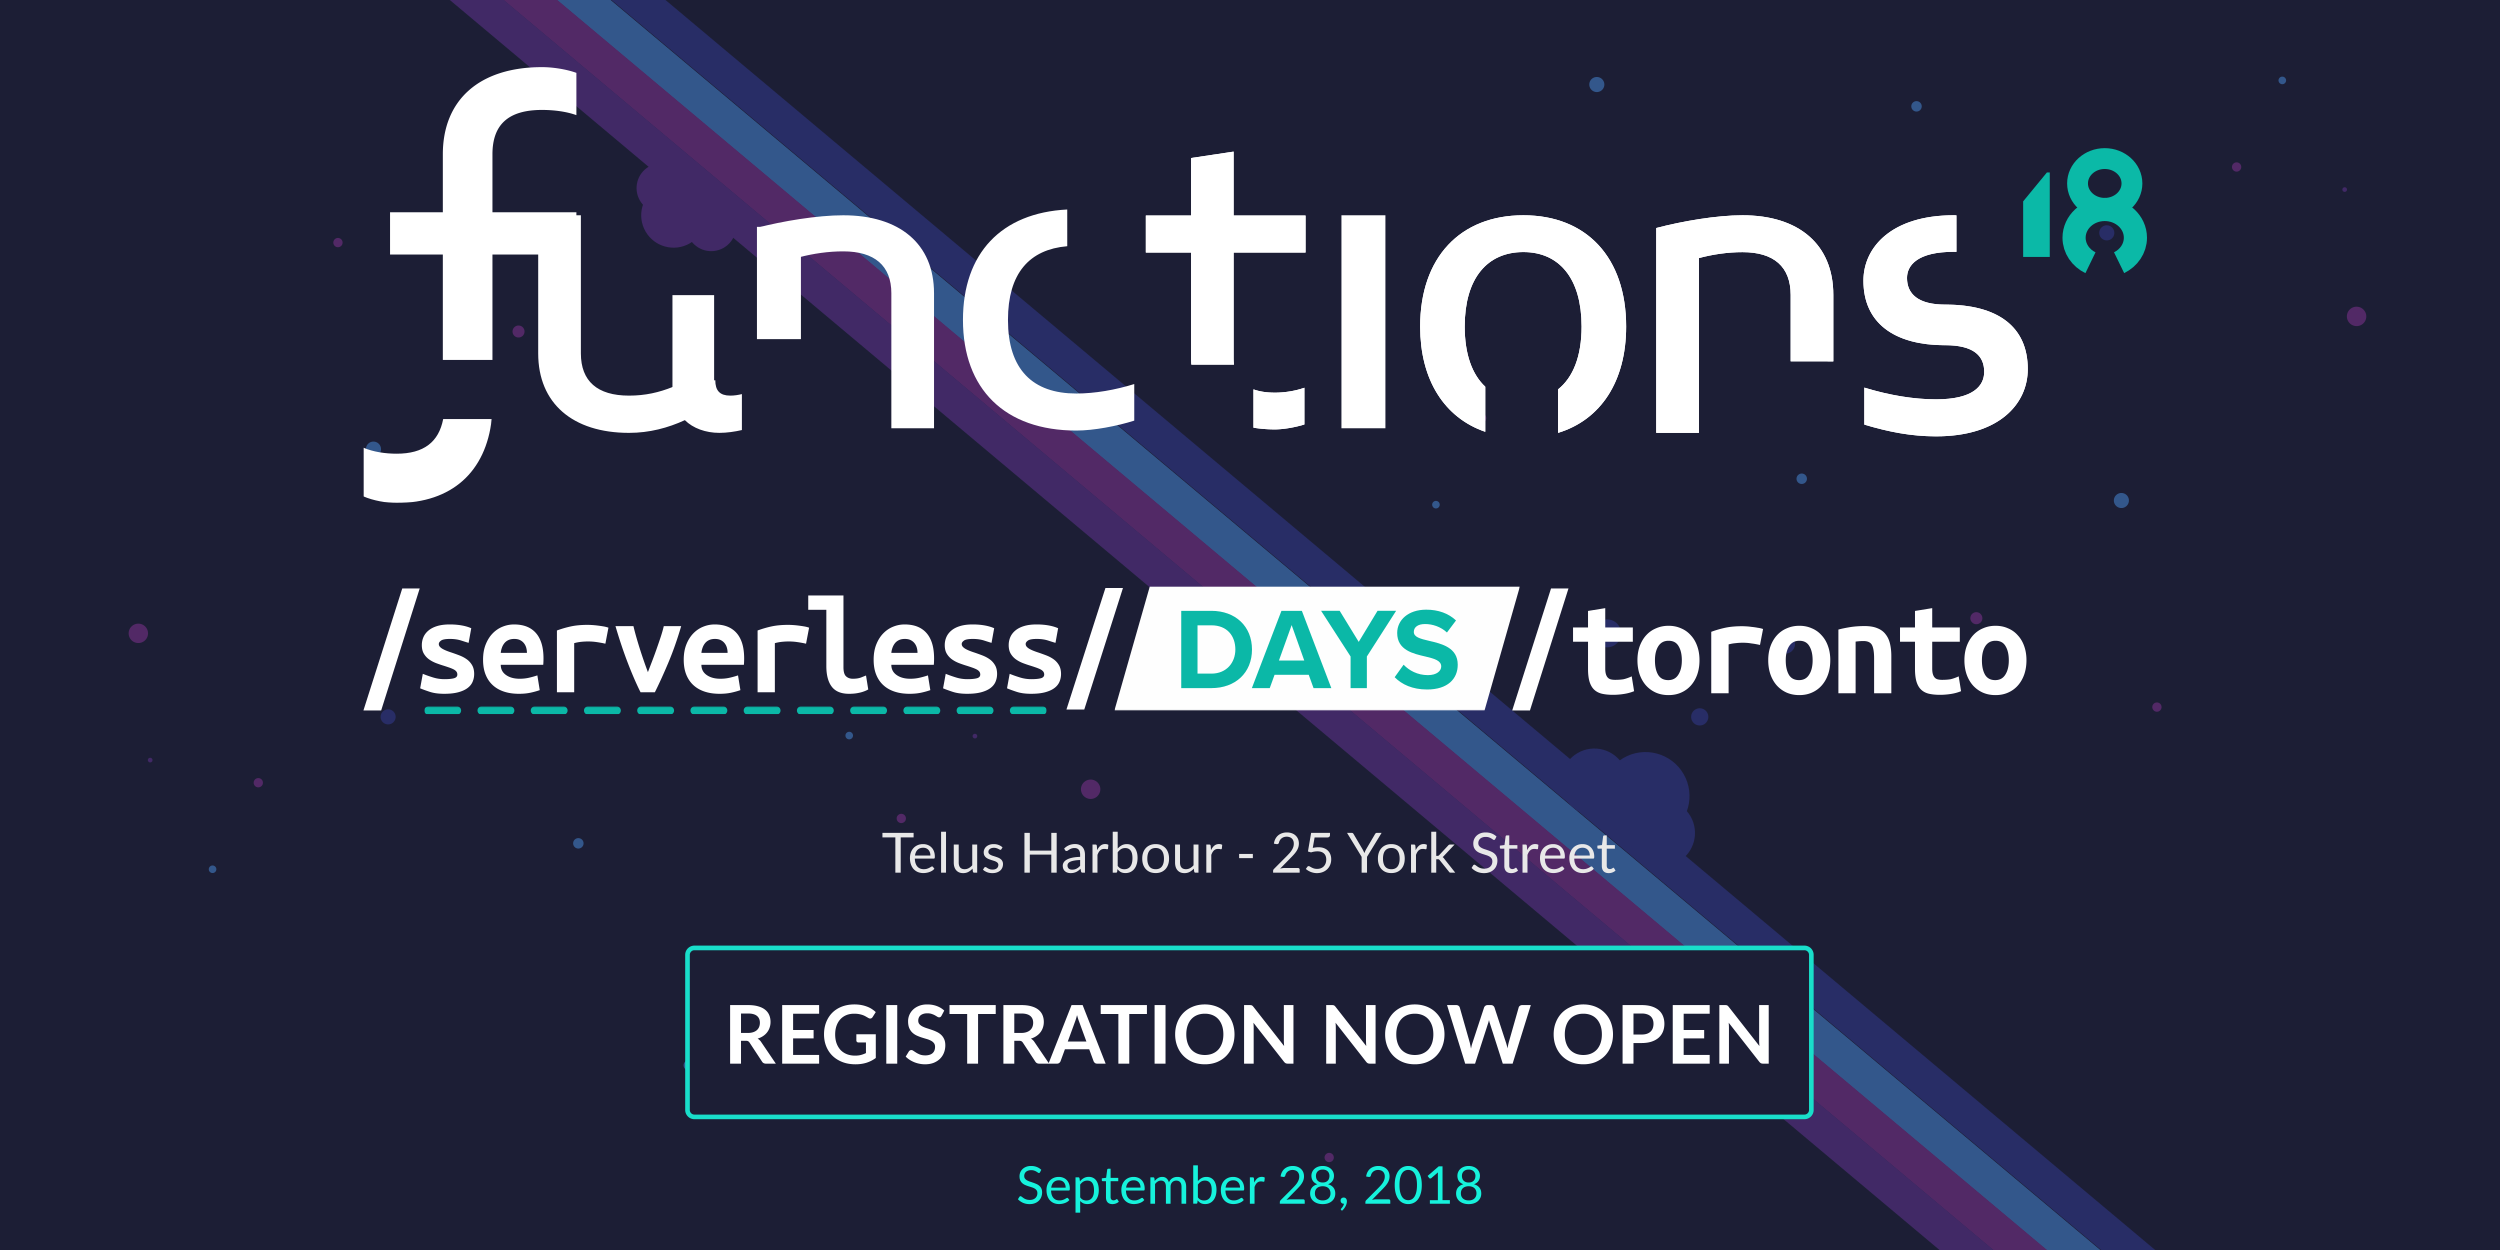 <svg width="2160" height="1080" fill="none" xmlns="http://www.w3.org/2000/svg"><rect width="100%" height="100%" fill="#333333" stroke="none"/><g clip-path="url(#clip0)"><path fill-rule="evenodd" clip-rule="evenodd" d="M0 0h2160v1080H0V0z" fill="#1C1E35"/><g opacity=".5"><path d="M1872.993 1148.53L6.38-417.743" stroke="#4A90E2" stroke-width="30" stroke-linecap="square"/><path d="M1892.993 1125.53L26.38-440.743" stroke="#333B97" stroke-width="30" stroke-linecap="square"/><path d="M1851.993 1169.53L-14.62-396.743" stroke="#883397" stroke-width="30" stroke-linecap="square"/><path d="M1831.993 1191.53L-34.62-374.743" stroke="#653397" stroke-width="30" stroke-linecap="square"/><path fill-rule="evenodd" clip-rule="evenodd" d="M1440.718 720.794c-18.201 10.508-41.475 4.272-51.984-13.93-10.508-18.2-4.272-41.475 13.93-51.984 18.2-10.508 41.475-4.272 51.984 13.93 10.508 18.201 4.272 41.475-13.93 51.984z" fill="#333B97"/><path fill-rule="evenodd" clip-rule="evenodd" d="M1391.905 700.425c-13.762 7.946-31.36 3.23-39.305-10.531-7.946-13.762-3.23-31.36 10.532-39.305 13.762-7.946 31.36-3.23 39.305 10.531 7.945 13.762 3.23 31.36-10.532 39.305zm58.18 44.188c-13.762 7.946-31.36 3.23-39.305-10.531-7.946-13.762-3.23-31.36 10.532-39.305 13.762-7.946 31.36-3.23 39.305 10.531 7.945 13.762 3.23 31.36-10.532 39.305z" fill="#333B97"/><path fill-rule="evenodd" clip-rule="evenodd" d="M568 161.752c13.392-7.732 30.516-3.144 38.248 10.248 7.732 13.393 3.144 30.517-10.248 38.249-13.393 7.732-30.517 3.144-38.249-10.249-7.732-13.392-3.144-30.516 10.249-38.248z" fill="#653397"/><path fill-rule="evenodd" clip-rule="evenodd" d="M603.75 176.88c10.283-5.936 23.432-2.413 29.37 7.87 5.936 10.284 2.413 23.433-7.87 29.37-10.284 5.937-23.433 2.414-29.37-7.87-5.937-10.283-2.414-23.432 7.87-29.37zm-43-33c10.283-5.936 23.432-2.413 29.37 7.87 5.936 10.284 2.413 23.433-7.87 29.37-10.284 5.937-23.433 2.414-29.37-7.87-5.937-10.283-2.414-23.432 7.87-29.37z" fill="#653397"/><path fill-rule="evenodd" clip-rule="evenodd" d="M1472.285 625.819a7.425 7.425 0 1 1-7.426-12.861 7.425 7.425 0 0 1 7.426 12.86zm-77.708-68.141c-5.772 3.332-13.151 1.355-16.483-4.416-3.332-5.771-1.355-13.15 4.416-16.483 5.772-3.332 13.151-1.355 16.483 4.417 3.332 5.77 1.355 13.15-4.416 16.482zm152.163 5.916a8.354 8.354 0 1 1-8.354-14.47 8.354 8.354 0 0 1 8.353 14.47z" fill="#333B97"/><path fill-rule="evenodd" clip-rule="evenodd" d="M1384.68 68.91a6.5 6.5 0 1 0-9.958 8.355 6.5 6.5 0 0 0 9.958-8.356zm-141.517 365.038a3.264 3.264 0 1 0-5.001 4.196 3.264 3.264 0 0 0 5.001-4.196z" fill="#4A90E2"/><path fill-rule="evenodd" clip-rule="evenodd" d="M1397.31 300.19a6.5 6.5 0 1 0-9.958 8.357 6.5 6.5 0 0 0 9.958-8.357z" fill="#333B97"/><path fill-rule="evenodd" clip-rule="evenodd" d="M1560.142 410.756a4.5 4.5 0 1 0-6.895 5.785 4.5 4.5 0 0 0 6.895-5.785z" fill="#4A90E2"/><path fill-rule="evenodd" clip-rule="evenodd" d="M1283.237 358.707a4 4 0 1 0-6.128 5.142 4 4 0 0 0 6.128-5.142zM1182.94 226.833a8.367 8.367 0 1 0-12.818 10.756 8.367 8.367 0 0 0 12.819-10.756z" fill="#883397"/><path fill-rule="evenodd" clip-rule="evenodd" d="M1188.299 340.464a2 2 0 1 0-3.065 2.57 2 2 0 0 0 3.065-2.57z" fill="#653397"/><path fill-rule="evenodd" clip-rule="evenodd" d="M327.681 383.91a6.5 6.5 0 1 0-9.958 8.356 6.5 6.5 0 0 0 9.958-8.357zM186.162 748.948a3.264 3.264 0 1 0-5.001 4.196 3.264 3.264 0 0 0 5.001-4.196z" fill="#4A90E2"/><path fill-rule="evenodd" clip-rule="evenodd" d="M451.982 283.101a5.178 5.178 0 1 0-7.933 6.657 5.178 5.178 0 0 0 7.933-6.657z" fill="#883397"/><path fill-rule="evenodd" clip-rule="evenodd" d="M340.313 615.19a6.5 6.5 0 1 0-9.958 8.357 6.5 6.5 0 0 0 9.958-8.357z" fill="#333B97"/><path fill-rule="evenodd" clip-rule="evenodd" d="M503.146 725.756a4.5 4.5 0 1 0-6.895 5.785 4.5 4.5 0 0 0 6.895-5.785z" fill="#4A90E2"/><path fill-rule="evenodd" clip-rule="evenodd" d="M226.24 673.707a4 4 0 1 0-6.13 5.142 4 4 0 0 0 6.13-5.142zm68.847-466.643a4 4 0 1 0-6.128 5.142 4 4 0 0 0 6.128-5.142zm-169.15 334.769a8.367 8.367 0 1 0-12.82 10.756 8.367 8.367 0 0 0 12.82-10.756z" fill="#883397"/><path fill-rule="evenodd" clip-rule="evenodd" d="M131.3 655.464a2 2 0 1 0-3.064 2.57 2 2 0 0 0 3.065-2.57z" fill="#653397"/><path fill-rule="evenodd" clip-rule="evenodd" d="M979.673 943.833a6.5 6.5 0 1 0-2.258-12.803 6.5 6.5 0 0 0 2.258 12.803zM734.3 638.753a3.264 3.264 0 1 0-1.134-6.43 3.264 3.264 0 0 0 1.133 6.43z" fill="#4A90E2"/><path fill-rule="evenodd" clip-rule="evenodd" d="M773.06 839.132a6.5 6.5 0 1 0-2.257-12.803 6.5 6.5 0 0 0 2.258 12.803z" fill="#333B97"/><path fill-rule="evenodd" clip-rule="evenodd" d="M595.892 924.866a4.5 4.5 0 1 0-1.562-8.863 4.5 4.5 0 0 0 1.562 8.863z" fill="#4A90E2"/><path fill-rule="evenodd" clip-rule="evenodd" d="M779.421 711.082a4 4 0 1 0-1.389-7.879 4 4 0 0 0 1.39 7.879zm369.697 292.945a4 4 0 1 0-1.389-7.879 4 4 0 0 0 1.39 7.879zM943.779 690.155a8.367 8.367 0 1 0-2.906-16.48 8.367 8.367 0 0 0 2.906 16.48z" fill="#883397"/><path fill-rule="evenodd" clip-rule="evenodd" d="M842.69 637.985a2 2 0 1 0-.695-3.94 2 2 0 0 0 .694 3.94z" fill="#653397"/><path fill-rule="evenodd" clip-rule="evenodd" d="M1827.9 436.623a6.5 6.5 0 1 0 9.958-8.357 6.5 6.5 0 0 0-9.958 8.357zm141.517-365.04a3.264 3.264 0 1 0 5.001-4.196 3.264 3.264 0 0 0-5.001 4.196z" fill="#4A90E2"/><path fill-rule="evenodd" clip-rule="evenodd" d="M1703.595 537.43a5.178 5.178 0 1 0 7.933-6.656 5.178 5.178 0 0 0-7.933 6.657z" fill="#883397"/><path fill-rule="evenodd" clip-rule="evenodd" d="M1815.26 205.34a6.5 6.5 0 1 0 9.958-8.356 6.5 6.5 0 0 0-9.958 8.357z" fill="#333B97"/><path fill-rule="evenodd" clip-rule="evenodd" d="M1652.428 94.776a4.5 4.5 0 1 0 6.895-5.785 4.5 4.5 0 0 0-6.895 5.785z" fill="#4A90E2"/><path fill-rule="evenodd" clip-rule="evenodd" d="M1929.343 146.824a4 4 0 1 0 6.128-5.142 4 4 0 0 0-6.128 5.142zm-68.85 466.643a4 4 0 1 0 6.128-5.142 4 4 0 0 0-6.128 5.142zm169.147-334.768a8.367 8.367 0 1 0 12.818-10.756 8.367 8.367 0 0 0-12.819 10.756z" fill="#883397"/><path fill-rule="evenodd" clip-rule="evenodd" d="M2024.271 165.068a2 2 0 1 0 3.065-2.57 2 2 0 0 0-3.065 2.57z" fill="#653397"/></g><path d="M789.351 723.52h-11.136V754h-4.632v-30.48h-11.16v-3.912h26.928v3.912zm14.508 15.672c0-.992-.144-1.896-.432-2.712-.272-.832-.68-1.544-1.224-2.136a5.166 5.166 0 0 0-1.944-1.392c-.768-.336-1.64-.504-2.616-.504-2.048 0-3.672.6-4.872 1.8-1.184 1.184-1.92 2.832-2.208 4.944h13.296zm3.456 11.4c-.528.64-1.16 1.2-1.896 1.68-.736.464-1.528.848-2.376 1.152-.832.304-1.696.528-2.592.672-.896.16-1.784.24-2.664.24-1.68 0-3.232-.28-4.656-.84A10.543 10.543 0 0 1 789.46 751c-1.024-1.104-1.824-2.464-2.4-4.08-.576-1.616-.864-3.472-.864-5.568 0-1.696.256-3.28.768-4.752.528-1.472 1.28-2.744 2.256-3.816.976-1.088 2.168-1.936 3.576-2.544 1.408-.624 2.992-.936 4.752-.936 1.456 0 2.8.248 4.032.744a8.798 8.798 0 0 1 3.216 2.112c.912.912 1.624 2.048 2.136 3.408.512 1.344.768 2.88.768 4.608 0 .672-.072 1.12-.216 1.344-.144.224-.416.336-.816.336H790.42c.048 1.536.256 2.872.624 4.008.384 1.136.912 2.088 1.584 2.856a6.526 6.526 0 0 0 2.4 1.704c.928.368 1.968.552 3.12.552 1.072 0 1.992-.12 2.76-.36a13.825 13.825 0 0 0 2.016-.816c.56-.288 1.024-.552 1.392-.792.384-.256.712-.384.984-.384.352 0 .624.136.816.408l1.2 1.56zm10.047-31.944V754h-4.271v-35.352h4.272zm26.92 11.04V754h-2.544c-.608 0-.992-.296-1.152-.888l-.336-2.616a13.581 13.581 0 0 1-3.552 2.832c-1.312.704-2.816 1.056-4.512 1.056-1.328 0-2.504-.216-3.528-.648a7.115 7.115 0 0 1-2.544-1.872c-.688-.8-1.208-1.768-1.56-2.904-.336-1.136-.504-2.392-.504-3.768v-15.504h4.272v15.504c0 1.84.416 3.264 1.248 4.272.848 1.008 2.136 1.512 3.864 1.512 1.264 0 2.44-.296 3.528-.888 1.104-.608 2.12-1.44 3.048-2.496v-17.904h4.272zm20.934 4.008a.947.947 0 0 1-.888.528c-.24 0-.512-.088-.816-.264a14.36 14.36 0 0 0-1.128-.576 8.608 8.608 0 0 0-1.56-.6c-.608-.192-1.328-.288-2.16-.288-.72 0-1.368.096-1.944.288a4.637 4.637 0 0 0-1.488.744c-.4.32-.712.696-.936 1.128a3.016 3.016 0 0 0-.312 1.368c0 .624.176 1.144.528 1.56.368.416.848.776 1.44 1.08.592.304 1.264.576 2.016.816.752.224 1.52.472 2.304.744.8.256 1.576.544 2.328.864.752.32 1.424.72 2.016 1.2a5.315 5.315 0 0 1 1.416 1.776c.368.688.552 1.52.552 2.496 0 1.12-.2 2.16-.6 3.12a6.919 6.919 0 0 1-1.776 2.472c-.784.688-1.744 1.232-2.88 1.632-1.136.4-2.448.6-3.936.6-1.696 0-3.232-.272-4.608-.816-1.376-.56-2.544-1.272-3.504-2.136l1.008-1.632c.128-.208.28-.368.456-.48.176-.112.4-.168.672-.168.288 0 .592.112.912.336.32.224.704.472 1.152.744.464.272 1.024.52 1.68.744.656.224 1.472.336 2.448.336.832 0 1.56-.104 2.184-.312.624-.224 1.144-.52 1.56-.888.416-.368.72-.792.912-1.272.208-.48.312-.992.312-1.536 0-.672-.184-1.224-.552-1.656-.352-.448-.824-.824-1.416-1.128a10.425 10.425 0 0 0-2.04-.816l-2.328-.744a31.36 31.36 0 0 1-2.328-.864 8.547 8.547 0 0 1-2.016-1.248 5.78 5.78 0 0 1-1.44-1.824c-.352-.736-.528-1.624-.528-2.664 0-.928.192-1.816.576-2.664a6.416 6.416 0 0 1 1.68-2.256c.736-.656 1.64-1.176 2.712-1.56 1.072-.384 2.296-.576 3.672-.576 1.6 0 3.032.256 4.296.768 1.28.496 2.384 1.184 3.312 2.064l-.96 1.56zm47.759-14.088V754h-4.656v-15.648h-18.552V754h-4.656v-34.392h4.656v15.336h18.552v-15.336h4.656zm20.257 23.448c-1.968.064-3.648.224-5.04.48-1.376.24-2.504.56-3.384.96-.864.4-1.496.872-1.896 1.416a3.09 3.09 0 0 0-.576 1.824c0 .64.104 1.192.312 1.656.208.464.488.848.84 1.152.368.288.792.504 1.272.648a6.319 6.319 0 0 0 1.584.192c.752 0 1.44-.072 2.064-.216a7.949 7.949 0 0 0 1.752-.672 9.275 9.275 0 0 0 1.584-1.032c.512-.4 1.008-.856 1.488-1.368v-5.04zm-13.8-9.936c1.344-1.296 2.792-2.264 4.344-2.904 1.552-.64 3.272-.96 5.16-.96 1.36 0 2.568.224 3.624.672 1.056.448 1.944 1.072 2.664 1.872.72.8 1.264 1.768 1.632 2.904.368 1.136.552 2.384.552 3.744V754h-1.896c-.416 0-.736-.064-.96-.192-.224-.144-.4-.416-.528-.816l-.48-2.304c-.64.592-1.264 1.12-1.872 1.584-.608.448-1.248.832-1.92 1.152-.672.304-1.392.536-2.16.696-.752.176-1.592.264-2.52.264a9.012 9.012 0 0 1-2.664-.384 6.437 6.437 0 0 1-2.184-1.2c-.608-.528-1.096-1.192-1.464-1.992-.352-.816-.528-1.776-.528-2.88 0-.96.264-1.88.792-2.76.528-.896 1.384-1.688 2.568-2.376 1.184-.688 2.728-1.248 4.632-1.68 1.904-.448 4.24-.704 7.008-.768v-1.896c0-1.888-.408-3.312-1.224-4.272-.816-.976-2.008-1.464-3.576-1.464-1.056 0-1.944.136-2.664.408a9.455 9.455 0 0 0-1.848.888c-.512.32-.96.616-1.344.888-.368.256-.736.384-1.104.384-.288 0-.536-.072-.744-.216a2.268 2.268 0 0 1-.528-.576l-.768-1.368zm28.539 1.44c.768-1.664 1.712-2.96 2.832-3.888 1.12-.944 2.488-1.416 4.104-1.416.512 0 1 .056 1.464.168.48.112.904.288 1.272.528l-.312 3.192c-.096.4-.336.6-.72.6-.224 0-.552-.048-.984-.144a6.775 6.775 0 0 0-1.464-.144c-.768 0-1.456.112-2.064.336a4.862 4.862 0 0 0-1.608 1.008c-.464.432-.888.976-1.272 1.632-.368.64-.704 1.376-1.008 2.208V754h-4.296v-24.312h2.448c.464 0 .784.088.96.264.176.176.296.48.36.912l.288 3.696zm17.725 13.584c.784 1.056 1.64 1.8 2.568 2.232.944.432 1.976.648 3.096.648 2.288 0 4.04-.808 5.256-2.424 1.216-1.616 1.824-4.024 1.824-7.224 0-2.976-.544-5.16-1.632-6.552-1.072-1.408-2.608-2.112-4.608-2.112-1.392 0-2.608.32-3.648.96-1.024.64-1.976 1.544-2.856 2.712v11.76zm0-14.952c1.024-1.184 2.176-2.128 3.456-2.832 1.296-.704 2.784-1.056 4.464-1.056 1.424 0 2.704.272 3.84.816a7.922 7.922 0 0 1 2.928 2.376c.8 1.024 1.408 2.272 1.824 3.744.432 1.472.648 3.128.648 4.968 0 1.968-.24 3.76-.72 5.376-.48 1.616-1.176 3-2.088 4.152a9.488 9.488 0 0 1-3.288 2.664c-1.296.624-2.752.936-4.368.936-1.6 0-2.952-.296-4.056-.888-1.088-.608-2.04-1.464-2.856-2.568l-.216 2.208c-.128.608-.496.912-1.104.912h-2.76v-35.352h4.296v14.544zm32.811-3.888c1.776 0 3.376.296 4.8.888a10.286 10.286 0 0 1 3.648 2.52c1.008 1.088 1.776 2.408 2.304 3.96.544 1.536.816 3.256.816 5.16 0 1.92-.272 3.648-.816 5.184-.528 1.536-1.296 2.848-2.304 3.936a10.286 10.286 0 0 1-3.648 2.52c-1.424.576-3.024.864-4.8.864-1.792 0-3.408-.288-4.848-.864a10.286 10.286 0 0 1-3.648-2.52c-1.008-1.088-1.784-2.4-2.328-3.936-.528-1.536-.792-3.264-.792-5.184 0-1.904.264-3.624.792-5.16.544-1.552 1.32-2.872 2.328-3.96a10.286 10.286 0 0 1 3.648-2.52c1.44-.592 3.056-.888 4.848-.888zm0 21.696c2.4 0 4.192-.8 5.376-2.4 1.184-1.616 1.776-3.864 1.776-6.744 0-2.896-.592-5.152-1.776-6.768-1.184-1.616-2.976-2.424-5.376-2.424-1.216 0-2.28.208-3.192.624a6.03 6.03 0 0 0-2.256 1.8c-.592.784-1.04 1.752-1.344 2.904-.288 1.136-.432 2.424-.432 3.864 0 2.88.592 5.128 1.776 6.744 1.2 1.6 3.016 2.4 5.448 2.4zm36.978-21.312V754h-2.544c-.608 0-.992-.296-1.152-.888l-.336-2.616a13.585 13.585 0 0 1-3.552 2.832c-1.312.704-2.816 1.056-4.512 1.056-1.328 0-2.504-.216-3.528-.648a7.116 7.116 0 0 1-2.544-1.872c-.688-.8-1.208-1.768-1.56-2.904-.336-1.136-.504-2.392-.504-3.768v-15.504h4.272v15.504c0 1.84.416 3.264 1.248 4.272.848 1.008 2.136 1.512 3.864 1.512 1.264 0 2.44-.296 3.528-.888 1.104-.608 2.12-1.44 3.048-2.496v-17.904h4.272zm10.83 4.872c.768-1.664 1.712-2.96 2.832-3.888 1.12-.944 2.488-1.416 4.104-1.416.512 0 1 .056 1.464.168.48.112.904.288 1.272.528l-.312 3.192c-.096.4-.336.6-.72.6-.224 0-.552-.048-.984-.144a6.775 6.775 0 0 0-1.464-.144c-.768 0-1.456.112-2.064.336a4.862 4.862 0 0 0-1.608 1.008c-.464.432-.888.976-1.272 1.632-.368.64-.704 1.376-1.008 2.208V754h-4.296v-24.312h2.448c.464 0 .784.088.96.264.176.176.296.48.36.912l.288 3.696zm24.294 3.24h11.856v3.624h-11.856V737.8zm50.782 12.144c.464 0 .832.136 1.104.408.272.272.408.624.408 1.056V754h-22.944v-1.464c0-.304.064-.616.192-.936.128-.32.328-.616.6-.888l11.016-11.064a71.506 71.506 0 0 0 2.496-2.664 19.284 19.284 0 0 0 1.92-2.592 12.44 12.44 0 0 0 1.224-2.616 9.278 9.278 0 0 0 .432-2.856c0-1.008-.16-1.888-.48-2.64-.32-.768-.76-1.4-1.32-1.896a5.18 5.18 0 0 0-1.944-1.104 7.473 7.473 0 0 0-2.424-.384c-.88 0-1.688.128-2.424.384a6.525 6.525 0 0 0-1.968 1.08 6.207 6.207 0 0 0-1.416 1.608 6.477 6.477 0 0 0-.816 2.064c-.192.56-.456.936-.792 1.128-.32.176-.776.224-1.368.144l-2.232-.384c.224-1.568.656-2.952 1.296-4.152.656-1.216 1.472-2.232 2.448-3.048a10.383 10.383 0 0 1 3.384-1.848c1.264-.432 2.632-.648 4.104-.648 1.456 0 2.816.216 4.08.648 1.264.432 2.36 1.064 3.288 1.896a8.6 8.6 0 0 1 2.184 3c.528 1.184.792 2.528.792 4.032 0 1.28-.192 2.472-.576 3.576a14.224 14.224 0 0 1-1.56 3.12 23.542 23.542 0 0 1-2.28 2.904 73.647 73.647 0 0 1-2.712 2.856l-9.072 9.264c.64-.176 1.288-.312 1.944-.408a11.267 11.267 0 0 1 1.896-.168h11.52zm12.844-17.352c1.792-.384 3.44-.576 4.944-.576 1.792 0 3.376.264 4.752.792s2.52 1.256 3.432 2.184a8.95 8.95 0 0 1 2.088 3.288c.48 1.264.72 2.64.72 4.128 0 1.824-.32 3.472-.96 4.944a11.096 11.096 0 0 1-2.616 3.792c-1.104 1.04-2.408 1.84-3.912 2.4-1.504.56-3.128.84-4.872.84-1.008 0-1.976-.104-2.904-.312-.928-.192-1.8-.456-2.616-.792-.8-.336-1.544-.72-2.232-1.152a12.904 12.904 0 0 1-1.824-1.368l1.32-1.824c.288-.416.664-.624 1.128-.624.32 0 .68.128 1.08.384.4.24.888.512 1.464.816.576.304 1.248.584 2.016.84.784.24 1.712.36 2.784.36 1.2 0 2.28-.192 3.24-.576a7.092 7.092 0 0 0 2.472-1.632 7.386 7.386 0 0 0 1.584-2.568c.368-.992.552-2.104.552-3.336 0-1.072-.16-2.04-.48-2.904a5.526 5.526 0 0 0-1.416-2.208c-.624-.608-1.408-1.08-2.352-1.416-.944-.336-2.048-.504-3.312-.504-.864 0-1.768.072-2.712.216-.928.144-1.88.376-2.856.696l-2.688-.792 2.76-16.08h16.296v1.872c0 .608-.192 1.112-.576 1.512-.368.384-1.008.576-1.92.576h-10.8l-1.584 9.024zm46.866 7.704V754h-4.656v-13.704l-12.6-20.688h4.08c.416 0 .744.104.984.312.24.192.448.448.624.768l7.872 13.368c.288.56.552 1.088.792 1.584.24.48.448.968.624 1.464.176-.496.376-.984.6-1.464.224-.496.472-1.024.744-1.584l7.848-13.368c.144-.272.344-.52.6-.744.256-.224.584-.336.984-.336h4.104l-12.6 20.688zm21.031-10.992c1.776 0 3.376.296 4.8.888a10.286 10.286 0 0 1 3.648 2.52c1.008 1.088 1.776 2.408 2.304 3.96.544 1.536.816 3.256.816 5.16 0 1.92-.272 3.648-.816 5.184-.528 1.536-1.296 2.848-2.304 3.936a10.286 10.286 0 0 1-3.648 2.52c-1.424.576-3.024.864-4.8.864-1.792 0-3.408-.288-4.848-.864a10.286 10.286 0 0 1-3.648-2.52c-1.008-1.088-1.784-2.4-2.328-3.936-.528-1.536-.792-3.264-.792-5.184 0-1.904.264-3.624.792-5.16.544-1.552 1.32-2.872 2.328-3.96a10.286 10.286 0 0 1 3.648-2.52c1.44-.592 3.056-.888 4.848-.888zm0 21.696c2.4 0 4.192-.8 5.376-2.4 1.184-1.616 1.776-3.864 1.776-6.744 0-2.896-.592-5.152-1.776-6.768-1.184-1.616-2.976-2.424-5.376-2.424-1.216 0-2.28.208-3.192.624a6.03 6.03 0 0 0-2.256 1.8c-.592.784-1.04 1.752-1.344 2.904-.288 1.136-.432 2.424-.432 3.864 0 2.88.592 5.128 1.776 6.744 1.2 1.6 3.016 2.4 5.448 2.4zm21.042-16.44c.768-1.664 1.712-2.96 2.832-3.888 1.12-.944 2.488-1.416 4.104-1.416.512 0 1 .056 1.464.168.48.112.904.288 1.272.528l-.312 3.192c-.096.4-.336.6-.72.6-.224 0-.552-.048-.984-.144a6.775 6.775 0 0 0-1.464-.144c-.768 0-1.456.112-2.064.336a4.862 4.862 0 0 0-1.608 1.008c-.464.432-.888.976-1.272 1.632-.368.64-.704 1.376-1.008 2.208V754h-4.296v-24.312h2.448c.464 0 .784.088.96.264.176.176.296.48.36.912l.288 3.696zm17.725-15.912v20.808h1.104c.32 0 .584-.04.792-.12.224-.096.456-.28.696-.552l7.68-8.232c.224-.272.456-.48.696-.624.256-.16.592-.24 1.008-.24h3.864l-8.952 9.528c-.432.544-.896.968-1.392 1.272.288.192.544.416.768.672.24.24.464.52.672.84l9.504 12h-3.816c-.368 0-.688-.056-.96-.168-.256-.128-.48-.352-.672-.672l-7.992-9.96c-.24-.336-.48-.552-.72-.648-.224-.112-.576-.168-1.056-.168h-1.224V754h-4.296v-35.352h4.296zm50.96 6.336c-.144.24-.304.424-.48.552-.16.112-.36.168-.6.168-.272 0-.592-.136-.96-.408a14.379 14.379 0 0 0-1.392-.888c-.544-.336-1.208-.64-1.992-.912-.768-.272-1.704-.408-2.808-.408-1.04 0-1.96.144-2.76.432-.784.272-1.448.648-1.992 1.128a4.72 4.72 0 0 0-1.2 1.704 5.283 5.283 0 0 0-.408 2.088c0 .96.232 1.76.696 2.4.48.624 1.104 1.16 1.872 1.608.784.448 1.664.84 2.64 1.176.992.32 2 .656 3.024 1.008 1.04.352 2.048.752 3.024 1.2.992.432 1.872.984 2.64 1.656a7.388 7.388 0 0 1 1.872 2.472c.48.976.72 2.176.72 3.6 0 1.504-.256 2.92-.768 4.248a9.71 9.71 0 0 1-2.256 3.432c-.976.976-2.184 1.744-3.624 2.304-1.424.56-3.048.84-4.872.84-2.24 0-4.272-.4-6.096-1.2-1.824-.816-3.384-1.912-4.68-3.288l1.344-2.208c.128-.176.28-.32.456-.432.192-.128.4-.192.624-.192.208 0 .44.088.696.264.272.16.576.368.912.624.336.256.72.536 1.152.84.432.304.92.584 1.464.84.56.256 1.192.472 1.896.648.704.16 1.496.24 2.376.24 1.104 0 2.088-.152 2.952-.456.864-.304 1.592-.728 2.184-1.272a5.609 5.609 0 0 0 1.392-1.992c.32-.768.48-1.624.48-2.568 0-1.04-.24-1.888-.72-2.544-.464-.672-1.08-1.232-1.848-1.68a12.486 12.486 0 0 0-2.64-1.128c-.992-.32-2-.64-3.024-.96a34.544 34.544 0 0 1-3.024-1.152 9.769 9.769 0 0 1-2.64-1.68c-.768-.688-1.392-1.544-1.872-2.568-.464-1.04-.696-2.32-.696-3.84 0-1.216.232-2.392.696-3.528a9.25 9.25 0 0 1 2.064-3.024c.912-.88 2.024-1.584 3.336-2.112 1.328-.528 2.848-.792 4.56-.792 1.92 0 3.664.304 5.232.912a12.359 12.359 0 0 1 4.176 2.64l-1.128 2.208zm13.848 29.4c-1.92 0-3.4-.536-4.44-1.608-1.024-1.072-1.536-2.616-1.536-4.632v-14.88h-2.928a.99.99 0 0 1-.648-.216c-.176-.16-.264-.4-.264-.72v-1.704l3.984-.504.984-7.512c.048-.24.152-.432.312-.576a.96.96 0 0 1 .672-.24h2.16v8.376h7.032v3.096h-7.032v14.592c0 1.024.248 1.784.744 2.28.496.496 1.136.744 1.92.744.448 0 .832-.056 1.152-.168.336-.128.624-.264.864-.408.24-.144.44-.272.6-.384.176-.128.328-.192.456-.192.224 0 .424.136.6.408l1.248 2.04c-.736.688-1.624 1.232-2.664 1.632a9.214 9.214 0 0 1-3.216.576zm13.796-19.824c.768-1.664 1.712-2.96 2.832-3.888 1.119-.944 2.487-1.416 4.103-1.416.512 0 1 .056 1.465.168.48.112.903.288 1.271.528l-.312 3.192c-.096.4-.335.6-.719.6-.224 0-.552-.048-.984-.144a6.775 6.775 0 0 0-1.464-.144c-.769 0-1.457.112-2.065.336a4.862 4.862 0 0 0-1.608 1.008c-.463.432-.887.976-1.272 1.632-.368.64-.704 1.376-1.008 2.208V754h-4.295v-24.312h2.448c.464 0 .784.088.959.264.176.176.297.48.361.912l.288 3.696zm28.716 4.632c0-.992-.144-1.896-.433-2.712-.272-.832-.68-1.544-1.224-2.136a5.155 5.155 0 0 0-1.943-1.392c-.768-.336-1.641-.504-2.616-.504-2.048 0-3.672.6-4.873 1.8-1.184 1.184-1.92 2.832-2.208 4.944h13.297zm3.455 11.4a8.32 8.32 0 0 1-1.895 1.68c-.736.464-1.528.848-2.376 1.152-.833.304-1.697.528-2.593.672-.896.16-1.784.24-2.664.24-1.68 0-3.232-.28-4.655-.84a10.557 10.557 0 0 1-3.673-2.496c-1.024-1.104-1.823-2.464-2.399-4.08-.577-1.616-.865-3.472-.865-5.568 0-1.696.256-3.28.769-4.752.528-1.472 1.28-2.744 2.256-3.816.976-1.088 2.168-1.936 3.576-2.544 1.408-.624 2.992-.936 4.751-.936 1.457 0 2.801.248 4.032.744a8.798 8.798 0 0 1 3.216 2.112c.913.912 1.625 2.048 2.137 3.408.511 1.344.767 2.88.767 4.608 0 .672-.072 1.12-.215 1.344-.144.224-.416.336-.817.336h-16.247c.047 1.536.255 2.872.623 4.008.384 1.136.912 2.088 1.585 2.856a6.526 6.526 0 0 0 2.4 1.704c.928.368 1.967.552 3.119.552 1.072 0 1.992-.12 2.76-.36a13.825 13.825 0 0 0 2.016-.816c.56-.288 1.024-.552 1.392-.792.384-.256.712-.384.985-.384.352 0 .624.136.815.408l1.2 1.56zm21.904-11.4c0-.992-.144-1.896-.432-2.712-.272-.832-.68-1.544-1.224-2.136a5.166 5.166 0 0 0-1.944-1.392c-.768-.336-1.64-.504-2.616-.504-2.048 0-3.672.6-4.872 1.8-1.184 1.184-1.92 2.832-2.208 4.944h13.296zm3.456 11.4c-.528.64-1.16 1.2-1.896 1.68-.736.464-1.528.848-2.376 1.152-.832.304-1.696.528-2.592.672-.896.16-1.784.24-2.664.24-1.68 0-3.232-.28-4.656-.84a10.543 10.543 0 0 1-3.672-2.496c-1.024-1.104-1.824-2.464-2.4-4.08-.576-1.616-.864-3.472-.864-5.568 0-1.696.256-3.28.768-4.752.528-1.472 1.28-2.744 2.256-3.816.976-1.088 2.168-1.936 3.576-2.544 1.408-.624 2.992-.936 4.752-.936 1.456 0 2.8.248 4.032.744a8.798 8.798 0 0 1 3.216 2.112c.912.912 1.624 2.048 2.136 3.408.512 1.344.768 2.88.768 4.608 0 .672-.072 1.12-.216 1.344-.144.224-.416.336-.816.336h-16.248c.048 1.536.256 2.872.624 4.008.384 1.136.912 2.088 1.584 2.856a6.526 6.526 0 0 0 2.4 1.704c.928.368 1.968.552 3.12.552 1.072 0 1.992-.12 2.76-.36a13.825 13.825 0 0 0 2.016-.816c.56-.288 1.024-.552 1.392-.792.384-.256.712-.384.984-.384.352 0 .624.136.816.408l1.2 1.56zm12.908 3.792c-1.92 0-3.4-.536-4.44-1.608-1.024-1.072-1.536-2.616-1.536-4.632v-14.88h-2.928a.99.99 0 0 1-.648-.216c-.176-.16-.264-.4-.264-.72v-1.704l3.984-.504.984-7.512c.048-.24.152-.432.312-.576a.96.96 0 0 1 .672-.24h2.16v8.376h7.032v3.096h-7.032v14.592c0 1.024.248 1.784.744 2.28.496.496 1.136.744 1.92.744.448 0 .832-.056 1.152-.168.336-.128.624-.264.864-.408.24-.144.44-.272.6-.384.176-.128.328-.192.456-.192.224 0 .424.136.6.408l1.248 2.04c-.736.688-1.624 1.232-2.664 1.632a9.214 9.214 0 0 1-3.216.576z" fill="#E8E8E8"/><path d="M898.61 1012.798a1.723 1.723 0 0 1-.45.517.957.957 0 0 1-.563.157c-.255 0-.555-.127-.9-.382a13.48 13.48 0 0 0-1.305-.832c-.51-.315-1.132-.6-1.867-.855-.72-.255-1.597-.383-2.632-.383-.975 0-1.838.135-2.588.405-.735.255-1.357.607-1.867 1.058-.495.45-.87.982-1.125 1.597a4.953 4.953 0 0 0-.383 1.957c0 .9.218 1.65.653 2.25.45.585 1.035 1.088 1.755 1.508.735.42 1.56.787 2.475 1.102.93.3 1.875.615 2.835.945.975.33 1.92.705 2.835 1.125a9.47 9.47 0 0 1 2.475 1.553 6.926 6.926 0 0 1 1.755 2.317c.45.916.675 2.04.675 3.376 0 1.41-.24 2.737-.72 3.982a9.103 9.103 0 0 1-2.115 3.218c-.915.915-2.048 1.635-3.398 2.16-1.335.525-2.857.787-4.567.787-2.1 0-4.005-.375-5.715-1.125-1.71-.765-3.173-1.792-4.388-3.082l1.26-2.07c.12-.165.262-.3.427-.405.18-.12.375-.18.585-.18.196 0 .413.082.653.247.255.15.54.345.855.585.315.24.675.503 1.08.788a9.15 9.15 0 0 0 1.373.787c.525.24 1.117.442 1.777.608.66.15 1.403.225 2.228.225 1.035 0 1.957-.143 2.767-.428.81-.285 1.493-.683 2.048-1.193a5.258 5.258 0 0 0 1.305-1.867c.3-.72.45-1.523.45-2.408 0-.975-.225-1.77-.675-2.385a5.327 5.327 0 0 0-1.733-1.575c-.72-.42-1.545-.772-2.475-1.057-.93-.3-1.875-.6-2.835-.9a32.385 32.385 0 0 1-2.835-1.08 9.158 9.158 0 0 1-2.475-1.575c-.72-.645-1.305-1.448-1.755-2.408-.435-.975-.652-2.175-.652-3.6 0-1.14.217-2.242.652-3.307a8.671 8.671 0 0 1 1.935-2.835c.855-.825 1.897-1.485 3.127-1.98 1.246-.495 2.67-.743 4.276-.743 1.8 0 3.435.285 4.905.855 1.485.57 2.79 1.395 3.915 2.475l-1.058 2.07zm22.12 13.32c0-.93-.136-1.778-.406-2.543a5.39 5.39 0 0 0-1.147-2.002 4.844 4.844 0 0 0-1.823-1.305c-.72-.315-1.537-.473-2.452-.473-1.92 0-3.443.563-4.568 1.688-1.11 1.11-1.8 2.655-2.07 4.635h12.465zm3.24 10.687a7.826 7.826 0 0 1-1.778 1.575c-.69.435-1.433.795-2.228 1.08-.78.285-1.59.495-2.43.63-.84.15-1.672.225-2.497.225-1.575 0-3.03-.262-4.365-.787a9.884 9.884 0 0 1-3.443-2.34c-.96-1.035-1.71-2.31-2.25-3.825-.54-1.515-.81-3.255-.81-5.22 0-1.59.24-3.075.72-4.455.495-1.38 1.2-2.573 2.115-3.578.915-1.02 2.033-1.815 3.353-2.385 1.32-.585 2.805-.877 4.455-.877 1.365 0 2.625.232 3.78.697a8.248 8.248 0 0 1 3.015 1.98c.855.855 1.522 1.92 2.002 3.195.48 1.26.72 2.7.72 4.32 0 .63-.067 1.05-.202 1.26-.135.21-.39.315-.765.315h-15.233c.045 1.44.24 2.693.585 3.758.36 1.065.855 1.957 1.485 2.677a6.118 6.118 0 0 0 2.25 1.598c.87.345 1.845.517 2.925.517 1.005 0 1.868-.112 2.588-.337a12.96 12.96 0 0 0 1.89-.765c.525-.27.96-.518 1.305-.743.36-.24.667-.36.922-.36.33 0 .585.127.765.383l1.125 1.462zm9.306-2.295c.735.99 1.538 1.688 2.408 2.093.87.404 1.845.607 2.925.607 2.13 0 3.765-.758 4.905-2.273 1.14-1.514 1.71-3.674 1.71-6.48 0-1.485-.135-2.76-.405-3.825-.255-1.065-.63-1.935-1.125-2.61-.495-.69-1.103-1.192-1.823-1.507-.72-.315-1.537-.473-2.452-.473-1.305 0-2.453.3-3.443.9-.975.6-1.875 1.448-2.7 2.543v11.025zm-.202-13.77a11.807 11.807 0 0 1 3.33-2.857c1.26-.72 2.7-1.08 4.32-1.08 1.32 0 2.512.255 3.577.765 1.065.495 1.973 1.237 2.723 2.227.75.975 1.327 2.19 1.732 3.645s.608 3.127.608 5.017c0 1.68-.225 3.248-.675 4.703-.45 1.44-1.103 2.693-1.958 3.758a9.182 9.182 0 0 1-3.105 2.497c-1.215.6-2.587.9-4.117.9-1.395 0-2.595-.232-3.6-.697a8.63 8.63 0 0 1-2.633-1.98v10.08h-4.027v-30.51h2.407c.57 0 .923.277 1.058.832l.36 2.7zm28.09 19.62c-1.8 0-3.188-.502-4.163-1.508-.96-1.005-1.44-2.452-1.44-4.342v-13.95h-2.745a.928.928 0 0 1-.608-.202c-.165-.15-.247-.375-.247-.675v-1.598l3.735-.473.922-7.042a.954.954 0 0 1 .293-.54.9.9 0 0 1 .63-.225h2.025v7.853h6.592v2.902h-6.592v13.68c0 .96.232 1.672.697 2.137.465.466 1.065.698 1.8.698.42 0 .78-.053 1.08-.158.315-.12.585-.247.81-.382.225-.135.413-.255.563-.36.165-.12.307-.18.427-.18.21 0 .398.128.563.383l1.17 1.912c-.69.645-1.523 1.155-2.498 1.53-.975.36-1.98.54-3.015.54zm24.253-14.242c0-.93-.135-1.778-.405-2.543a5.391 5.391 0 0 0-1.148-2.003 4.842 4.842 0 0 0-1.822-1.305c-.72-.315-1.538-.472-2.453-.472-1.92 0-3.442.562-4.567 1.687-1.11 1.11-1.8 2.655-2.07 4.635h12.465zm3.24 10.687a7.828 7.828 0 0 1-1.778 1.575c-.69.435-1.432.795-2.227 1.08-.78.285-1.59.495-2.43.63-.84.15-1.673.225-2.498.225-1.575 0-3.03-.263-4.365-.788a9.884 9.884 0 0 1-3.442-2.34c-.96-1.034-1.71-2.31-2.25-3.824-.54-1.516-.81-3.256-.81-5.22 0-1.59.24-3.076.72-4.456.495-1.38 1.2-2.572 2.115-3.577.915-1.02 2.032-1.815 3.352-2.385 1.32-.585 2.805-.878 4.455-.878 1.365 0 2.625.233 3.78.698a8.248 8.248 0 0 1 3.015 1.98c.855.855 1.523 1.92 2.003 3.195.48 1.26.72 2.7.72 4.32 0 .63-.068 1.05-.203 1.26-.135.21-.39.315-.765.315h-15.232c.045 1.44.24 2.692.585 3.758.36 1.064.855 1.957 1.485 2.677a6.118 6.118 0 0 0 2.25 1.598c.87.345 1.845.517 2.925.517 1.005 0 1.867-.112 2.587-.337a12.96 12.96 0 0 0 1.89-.766c.525-.27.96-.517 1.305-.742.36-.24.668-.36.923-.36.33 0 .585.127.765.382l1.125 1.463zm5.279 3.195v-22.793h2.408c.57 0 .922.278 1.057.833l.293 2.34a11.6 11.6 0 0 1 2.835-2.543c1.05-.66 2.265-.99 3.645-.99 1.53 0 2.767.428 3.712 1.283.96.855 1.65 2.01 2.07 3.465.33-.825.75-1.538 1.26-2.138a7.45 7.45 0 0 1 1.755-1.485 7.414 7.414 0 0 1 2.048-.855 9.327 9.327 0 0 1 2.227-.27c1.2 0 2.265.195 3.195.585.945.375 1.74.93 2.385 1.665.66.735 1.163 1.643 1.508 2.723.345 1.065.517 2.287.517 3.667V1040h-4.027v-14.513c0-1.785-.39-3.135-1.17-4.05-.78-.93-1.905-1.395-3.375-1.395-.66 0-1.29.12-1.89.36a4.418 4.418 0 0 0-1.553 1.013c-.45.45-.81 1.02-1.08 1.71-.255.675-.382 1.462-.382 2.362V1040h-4.028v-14.512c0-1.83-.367-3.196-1.102-4.096-.735-.9-1.808-1.35-3.218-1.35-.99 0-1.905.27-2.745.81-.84.525-1.612 1.245-2.317 2.16V1040h-4.028zm41.03-5.49c.735.99 1.537 1.687 2.407 2.092.885.405 1.853.608 2.903.608 2.145 0 3.787-.758 4.927-2.273 1.14-1.515 1.71-3.772 1.71-6.772 0-2.79-.51-4.838-1.53-6.143-1.005-1.32-2.445-1.98-4.32-1.98-1.305 0-2.445.3-3.42.9-.96.6-1.852 1.448-2.677 2.543v11.025zm0-14.018c.96-1.11 2.04-1.995 3.24-2.655 1.215-.66 2.61-.99 4.185-.99 1.335 0 2.535.255 3.6.765a7.427 7.427 0 0 1 2.745 2.228c.75.96 1.32 2.13 1.71 3.51.405 1.38.607 2.932.607 4.657 0 1.845-.225 3.525-.675 5.04-.45 1.515-1.102 2.813-1.957 3.893a8.896 8.896 0 0 1-3.083 2.497c-1.215.585-2.58.878-4.095.878-1.5 0-2.767-.278-3.802-.833-1.02-.57-1.913-1.372-2.678-2.407l-.202 2.07c-.12.57-.465.855-1.035.855h-2.588v-33.143h4.028v13.635zm36.408 5.625c0-.93-.135-1.777-.405-2.542a5.391 5.391 0 0 0-1.148-2.003 4.842 4.842 0 0 0-1.822-1.305c-.72-.315-1.538-.472-2.453-.472-1.92 0-3.442.562-4.567 1.687-1.11 1.11-1.8 2.655-2.07 4.635h12.465zm3.24 10.688a7.828 7.828 0 0 1-1.778 1.575c-.69.435-1.432.795-2.227 1.08-.78.285-1.59.495-2.43.63-.84.15-1.673.225-2.498.225-1.575 0-3.03-.263-4.365-.788a9.882 9.882 0 0 1-3.442-2.34c-.96-1.034-1.71-2.31-2.25-3.824-.54-1.516-.81-3.256-.81-5.22 0-1.59.24-3.076.72-4.456.495-1.38 1.2-2.572 2.115-3.577.915-1.02 2.032-1.815 3.352-2.385 1.32-.585 2.805-.878 4.455-.878 1.365 0 2.625.233 3.78.698a8.248 8.248 0 0 1 3.015 1.98c.855.855 1.523 1.92 2.003 3.195.48 1.26.72 2.7.72 4.32 0 .63-.068 1.05-.203 1.26-.135.21-.39.315-.765.315h-15.232c.045 1.44.24 2.692.585 3.758.36 1.064.855 1.957 1.485 2.677a6.118 6.118 0 0 0 2.25 1.598c.87.345 1.845.517 2.925.517 1.005 0 1.867-.112 2.587-.337a12.96 12.96 0 0 0 1.89-.766c.525-.27.96-.517 1.305-.742.36-.24.668-.36.923-.36.33 0 .585.127.765.382l1.125 1.463zm9.082-15.03c.72-1.56 1.605-2.775 2.655-3.645 1.05-.885 2.332-1.328 3.847-1.328.48 0 .938.053 1.373.158a3.7 3.7 0 0 1 1.192.495l-.292 2.992c-.09.375-.315.563-.675.563-.21 0-.518-.045-.923-.135a6.347 6.347 0 0 0-1.372-.135c-.72 0-1.365.105-1.935.315a4.56 4.56 0 0 0-1.508.945c-.435.405-.832.915-1.192 1.53-.345.6-.66 1.29-.945 2.07v14.4h-4.028v-22.793h2.295c.435 0 .735.083.9.248.165.165.278.45.338.855l.27 3.465zm42.171 14.422c.435 0 .78.128 1.035.383.255.255.382.585.382.99v2.43h-21.51v-1.373c0-.285.06-.577.18-.877.12-.3.308-.578.563-.833l10.327-10.372a67.037 67.037 0 0 0 2.34-2.498c.705-.81 1.305-1.62 1.8-2.43.495-.81.878-1.627 1.148-2.452.27-.84.405-1.732.405-2.677 0-.946-.15-1.77-.45-2.476-.3-.72-.713-1.312-1.238-1.777a4.854 4.854 0 0 0-1.822-1.035 7.01 7.01 0 0 0-2.273-.36c-.825 0-1.582.12-2.272.36-.69.24-1.305.577-1.845 1.012a5.82 5.82 0 0 0-1.328 1.508 6.072 6.072 0 0 0-.765 1.935c-.18.525-.427.877-.742 1.057-.3.165-.728.21-1.283.135l-2.092-.36c.21-1.47.615-2.767 1.215-3.892.615-1.14 1.38-2.093 2.295-2.858a9.731 9.731 0 0 1 3.172-1.732c1.185-.405 2.468-.607 3.848-.607 1.365 0 2.64.202 3.825.607 1.185.405 2.212.997 3.082 1.777a8.064 8.064 0 0 1 2.048 2.813c.495 1.11.742 2.37.742 3.78 0 1.2-.18 2.317-.54 3.352a13.333 13.333 0 0 1-1.462 2.925 22.076 22.076 0 0 1-2.138 2.723 69.023 69.023 0 0 1-2.542 2.678l-8.505 8.684a15.12 15.12 0 0 1 1.822-.382 10.568 10.568 0 0 1 1.778-.157h10.8zm16.946.968c1.05 0 1.987-.143 2.812-.428.84-.3 1.545-.712 2.115-1.237a5.298 5.298 0 0 0 1.328-1.913c.315-.75.472-1.575.472-2.475 0-1.11-.187-2.055-.562-2.835-.36-.795-.855-1.44-1.485-1.935a5.875 5.875 0 0 0-2.138-1.08 8.9 8.9 0 0 0-2.542-.36c-.885 0-1.733.12-2.543.36a6.13 6.13 0 0 0-2.16 1.08c-.615.495-1.11 1.14-1.485 1.935-.36.78-.54 1.725-.54 2.835 0 .9.15 1.725.45 2.475a5.695 5.695 0 0 0 1.328 1.913c.585.525 1.29.937 2.115 1.237.84.285 1.785.428 2.835.428zm0-26.663c-.96 0-1.808.143-2.543.428a5.292 5.292 0 0 0-1.822 1.17 5.102 5.102 0 0 0-1.103 1.732c-.24.66-.36 1.365-.36 2.115a7.3 7.3 0 0 0 .315 2.138 5.05 5.05 0 0 0 1.013 1.845c.465.525 1.065.952 1.8 1.282.75.315 1.65.473 2.7.473 1.05 0 1.942-.158 2.677-.473.75-.33 1.358-.757 1.823-1.282a5.047 5.047 0 0 0 1.012-1.845 7.3 7.3 0 0 0 .315-2.138c0-.75-.127-1.455-.382-2.115a4.686 4.686 0 0 0-1.103-1.732c-.48-.495-1.087-.885-1.822-1.17-.72-.285-1.56-.428-2.52-.428zm4.612 12.69c2.01.57 3.555 1.523 4.635 2.858 1.08 1.335 1.62 3.045 1.62 5.13 0 1.41-.27 2.685-.81 3.825a8.194 8.194 0 0 1-2.227 2.88c-.945.795-2.085 1.41-3.42 1.845-1.335.42-2.805.63-4.41.63s-3.075-.21-4.41-.63c-1.335-.435-2.483-1.05-3.443-1.845a8.194 8.194 0 0 1-2.227-2.88c-.525-1.14-.788-2.415-.788-3.825 0-2.085.54-3.795 1.62-5.13s2.625-2.288 4.635-2.858c-1.695-.63-2.977-1.567-3.847-2.812-.855-1.26-1.283-2.76-1.283-4.5a7.97 7.97 0 0 1 2.678-6.03c.855-.765 1.875-1.365 3.06-1.8 1.2-.435 2.535-.653 4.005-.653 1.455 0 2.782.218 3.982.653 1.2.435 2.228 1.035 3.083 1.8a7.97 7.97 0 0 1 2.677 6.03c0 1.74-.435 3.24-1.305 4.5-.855 1.245-2.13 2.182-3.825 2.812zm11.366 22.253a1.02 1.02 0 0 1-.247-.293.751.751 0 0 1-.068-.337c0-.105.03-.21.09-.315.075-.105.158-.203.248-.293.15-.165.337-.382.562-.652.24-.27.48-.593.72-.968.24-.36.458-.765.653-1.215.21-.435.36-.9.45-1.395a.502.502 0 0 1-.158.023h-.135c-.78 0-1.417-.255-1.912-.765-.48-.525-.72-1.193-.72-2.003 0-.705.24-1.305.72-1.8.495-.495 1.147-.742 1.957-.742.45 0 .848.082 1.193.247.345.165.63.398.855.698.24.285.42.622.54 1.012.12.375.18.788.18 1.238 0 .675-.098 1.38-.293 2.115a9.402 9.402 0 0 1-.832 2.137 12.556 12.556 0 0 1-3.128 3.96l-.675-.652zm40.992-9.248c.435 0 .78.128 1.035.383.255.255.382.585.382.99v2.43h-21.51v-1.373c0-.285.06-.577.18-.877.12-.3.308-.578.563-.833l10.327-10.372a67.037 67.037 0 0 0 2.34-2.498c.705-.81 1.305-1.62 1.8-2.43.495-.81.878-1.627 1.148-2.452.27-.84.405-1.732.405-2.677 0-.946-.15-1.77-.45-2.476-.3-.72-.713-1.312-1.238-1.777a4.854 4.854 0 0 0-1.822-1.035 7.01 7.01 0 0 0-2.273-.36c-.825 0-1.582.12-2.272.36-.69.24-1.305.577-1.845 1.012a5.82 5.82 0 0 0-1.328 1.508 6.072 6.072 0 0 0-.765 1.935c-.18.525-.427.877-.742 1.057-.3.165-.728.21-1.283.135l-2.092-.36c.21-1.47.615-2.767 1.215-3.892.615-1.14 1.38-2.093 2.295-2.858a9.731 9.731 0 0 1 3.172-1.732c1.185-.405 2.468-.607 3.848-.607 1.365 0 2.64.202 3.825.607 1.185.405 2.212.997 3.082 1.777a8.064 8.064 0 0 1 2.048 2.813c.495 1.11.742 2.37.742 3.78 0 1.2-.18 2.317-.54 3.352a13.333 13.333 0 0 1-1.462 2.925 22.076 22.076 0 0 1-2.138 2.723 69.023 69.023 0 0 1-2.542 2.678l-8.505 8.684a15.12 15.12 0 0 1 1.822-.382 10.568 10.568 0 0 1 1.778-.157h10.8zm28.646-12.307c0 2.82-.308 5.265-.923 7.335-.6 2.055-1.425 3.757-2.475 5.107s-2.295 2.355-3.735 3.015c-1.425.66-2.955.99-4.59.99-1.65 0-3.187-.33-4.612-.99-1.41-.66-2.64-1.665-3.69-3.015-1.05-1.35-1.875-3.052-2.475-5.107-.6-2.07-.9-4.515-.9-7.335 0-2.82.3-5.265.9-7.335.6-2.07 1.425-3.78 2.475-5.13 1.05-1.365 2.28-2.378 3.69-3.038 1.425-.66 2.962-.99 4.612-.99 1.635 0 3.165.33 4.59.99 1.44.66 2.685 1.673 3.735 3.038 1.05 1.35 1.875 3.06 2.475 5.13.615 2.07.923 4.515.923 7.335zm-4.163 0c0-2.46-.21-4.523-.63-6.188-.405-1.68-.96-3.03-1.665-4.05-.69-1.02-1.492-1.747-2.407-2.182a6.4 6.4 0 0 0-2.858-.675c-.99 0-1.942.225-2.857.675-.915.435-1.718 1.162-2.408 2.182s-1.245 2.37-1.665 4.05c-.405 1.665-.607 3.728-.607 6.188 0 2.46.202 4.522.607 6.187.42 1.665.975 3.008 1.665 4.028.69 1.02 1.493 1.755 2.408 2.205a6.577 6.577 0 0 0 5.715 0c.915-.45 1.717-1.185 2.407-2.205.705-1.02 1.26-2.363 1.665-4.028.42-1.665.63-3.727.63-6.187zm28.421 13.05v3.06h-17.28v-3.06h6.908v-21.983c0-.66.022-1.327.067-2.002l-5.737 4.927c-.195.165-.39.27-.585.315-.195.03-.375.03-.54 0a1.402 1.402 0 0 1-.473-.18 1.194 1.194 0 0 1-.315-.292l-1.26-1.733 9.608-8.302h3.262v29.25h6.345zm16.249.225c1.05 0 1.987-.143 2.812-.428.84-.3 1.545-.712 2.115-1.237a5.298 5.298 0 0 0 1.328-1.913c.315-.75.472-1.575.472-2.475 0-1.11-.187-2.055-.562-2.835-.36-.795-.855-1.44-1.485-1.935a5.875 5.875 0 0 0-2.138-1.08 8.9 8.9 0 0 0-2.542-.36c-.885 0-1.733.12-2.543.36a6.13 6.13 0 0 0-2.16 1.08c-.615.495-1.11 1.14-1.485 1.935-.36.78-.54 1.725-.54 2.835 0 .9.15 1.725.45 2.475a5.695 5.695 0 0 0 1.328 1.913c.585.525 1.29.937 2.115 1.237.84.285 1.785.428 2.835.428zm0-26.663c-.96 0-1.808.143-2.543.428a5.292 5.292 0 0 0-1.822 1.17 5.102 5.102 0 0 0-1.103 1.732c-.24.66-.36 1.365-.36 2.115a7.3 7.3 0 0 0 .315 2.138 5.05 5.05 0 0 0 1.013 1.845c.465.525 1.065.952 1.8 1.282.75.315 1.65.473 2.7.473 1.05 0 1.942-.158 2.677-.473.75-.33 1.358-.757 1.823-1.282a5.047 5.047 0 0 0 1.012-1.845 7.3 7.3 0 0 0 .315-2.138c0-.75-.127-1.455-.382-2.115a4.686 4.686 0 0 0-1.103-1.732c-.48-.495-1.087-.885-1.822-1.17-.72-.285-1.56-.428-2.52-.428zm4.612 12.69c2.01.57 3.555 1.523 4.635 2.858 1.08 1.335 1.62 3.045 1.62 5.13 0 1.41-.27 2.685-.81 3.825a8.194 8.194 0 0 1-2.227 2.88c-.945.795-2.085 1.41-3.42 1.845-1.335.42-2.805.63-4.41.63s-3.075-.21-4.41-.63c-1.335-.435-2.483-1.05-3.443-1.845a8.194 8.194 0 0 1-2.227-2.88c-.525-1.14-.788-2.415-.788-3.825 0-2.085.54-3.795 1.62-5.13s2.625-2.288 4.635-2.858c-1.695-.63-2.977-1.567-3.847-2.812-.855-1.26-1.283-2.76-1.283-4.5a7.97 7.97 0 0 1 2.678-6.03c.855-.765 1.875-1.365 3.06-1.8 1.2-.435 2.535-.653 4.005-.653 1.455 0 2.782.218 3.982.653 1.2.435 2.228 1.035 3.083 1.8a7.97 7.97 0 0 1 2.677 6.03c0 1.74-.435 3.24-1.305 4.5-.855 1.245-2.13 2.182-3.825 2.812z" fill="#16F2DC"/><g clip-path="url(#clip1)"><path fill-rule="evenodd" clip-rule="evenodd" d="M1101.502 371c-6.58 0-12.724-.536-18.502-1.48V336.4c5.058 1.87 11.18 2.858 18.502 2.858 8.63 0 18.043-1.548 25.498-4.258v31.742c-7.455 2.322-17.653 4.258-25.498 4.258zM1128 218.193v-31.958h-62.158V131l-36.747 5.524v49.711H990v31.958h39.095v91.136c0 1.939.115 3.803.233 5.671h36.832a54.311 54.311 0 0 1-.318-5.671v-91.136H1128zm-791-34.819h45.607v-50.06C382.607 86.412 414.08 58 468.354 58c9.122 0 20.978 1.803 29.646 4.96v36.53c-8.668-3.158-19.612-4.508-29.646-4.508-29.645 0-42.875 13.078-42.875 38.332v50.06H498v36.525h-72.521V311h-42.872v-91.101H337" fill="#fff"/><mask id="a" maskUnits="userSpaceOnUse" x="314" y="362" width="111" height="73"><path fill-rule="evenodd" clip-rule="evenodd" d="M0 72.566h110.876V0H0v72.566z" transform="translate(314.001 362.026)" fill="#fff"/></mask><g mask="url(#a)"><path fill-rule="evenodd" clip-rule="evenodd" d="M424.877 362.026c-4.964 45.514-34.46 72.567-82.199 72.567-8.824 0-20.295-2.08-28.677-5.712V386.81c8.382 3.632 18.972 5.191 28.677 5.191 23.579 0 36.422-10.185 40.244-29.975h41.955z" fill="#fff"/></g><path fill-rule="evenodd" clip-rule="evenodd" d="M922.104 212.728c-32.771 2.78-51.22 23.482-51.22 63.669 0 42.922 21.426 63.605 59.121 63.605 15.871 0 33.726-3.12 49.995-8.196v31.607c-14.683 4.683-34.917 8.587-49.995 8.587-61.9 0-98.005-35.898-98.005-95.603 0-57.483 33.043-92.47 90.094-95.397l.01 31.728zM618.01 328.473c0 9.025 3.925 13.342 12.95 13.342 3.47 0 6.838-.534 10.04-1.318l-.003 31.071c-6.061 1.389-12.93 2.432-19.452 2.432-11.772 0-22.759-3.926-29.821-10.991C577.209 369.683 561.122 374 543.466 374 494.814 374 465 348.489 465 305.316V186h36.877v119.316c0 23.938 14.128 36.499 41.589 36.499 14.125 0 25.896-2.748 37.668-7.456M654 196.78c22.36-5.777 52.178-10.78 74.538-10.78C777.185 186 807 210.638 807 253.364V370h-36.877V253.364c0-23.865-14.517-36.184-41.585-36.184-12.945 0-25.89 1.926-37.661 5.004" fill="#fff"/><path fill-rule="evenodd" clip-rule="evenodd" d="M692 196v97h-38v-97h38zm-75 59v97h-36v-97h36zm542 115h38V186h-38v184zm246-87.866c0-59.641-34.187-96.134-88.801-96.134-54.62 0-89.199 36.493-89.199 96.134 0 46.239 21.062 78.854 56.27 90.949v-38.944c-11.313-10.554-17.76-27.991-17.76-52.005 0-41.984 19.647-64.35 50.689-64.35 30.644 0 50.295 22.366 50.295 64.35 0 25.827-7.46 44.048-20.317 54.273V374c36.843-11.277 58.823-44.374 58.823-91.866" fill="#fff"/><path fill-rule="evenodd" clip-rule="evenodd" d="M1405 282.134c0-59.641-34.187-96.134-88.801-96.134-54.62 0-89.199 36.493-89.199 96.134 0 46.239 21.062 78.854 56.27 90.949v-38.944c-11.313-10.554-17.76-27.991-17.76-52.005 0-41.984 19.647-64.35 50.689-64.35 30.644 0 50.295 22.366 50.295 64.35 0 25.827-7.46 44.048-20.317 54.273V374c36.843-11.277 58.823-44.374 58.823-91.866m179-27.306c0-43.658-29.812-68.828-78.457-68.828-22.364 0-52.183 5.112-74.543 11.014V374h36.877V222.97c11.771-3.145 24.717-5.112 37.666-5.112 27.065 0 41.583 12.583 41.583 36.97v57.393H1584v-57.393z" fill="#fff"/><path fill-rule="evenodd" clip-rule="evenodd" d="M1584 254.828c0-43.658-29.812-68.828-78.457-68.828-22.364 0-52.183 5.112-74.543 11.014V374h36.877V222.97c11.771-3.145 24.717-5.112 37.666-5.112 27.065 0 41.583 12.583 41.583 36.97v57.393H1584v-57.393zM1688.06 186c-53.741 0-78.06 27.677-78.06 56.519 0 36.252 26.281 55.743 70.608 55.743 24.322 0 33.732 8.966 33.732 22.998 0 12.083-9.41 23.775-41.577 23.775-19.22 0-40.403-3.508-61.979-10.133v31.965c20.789 6.234 40.406 10.133 61.979 10.133 54.524 0 79.237-28.065 79.237-58.081 0-36.64-25.891-55.74-71.392-55.74-23.538 0-32.948-9.356-32.948-22.998 0-10.912 9.02-22.607 40.4-22.607.753 0 1.53.043 2.29.054V186.05c-.767-.01-1.52-.051-2.29-.051" fill="#fff"/><path fill-rule="evenodd" clip-rule="evenodd" d="M1610 242.519c0 36.252 26.281 55.743 70.608 55.743 24.322 0 33.732 8.966 33.732 22.998 0 12.083-9.41 23.775-41.577 23.775-19.22 0-40.403-3.508-61.979-10.133v31.965c20.789 6.234 40.406 10.133 61.979 10.133 54.524 0 79.237-28.065 79.237-58.081 0-36.64-25.891-55.74-71.392-55.74-23.538 0-32.948-9.356-32.948-22.998 0-10.912 9.02-22.607 40.4-22.607.753 0 1.53.043 2.29.054V186.05c-.767-.01-1.52-.051-2.29-.051-53.741 0-78.06 27.677-78.06 56.519zM1101.502 371c7.845 0 18.043-1.936 25.498-4.258V335c-7.455 2.71-16.869 4.258-25.498 4.258-7.323 0-13.444-.989-18.502-2.858v33.12c5.778.944 11.922 1.48 18.502 1.48M1128 218.193v-31.958h-62.158V131l-36.747 5.524v49.711H990v31.958h39.095v91.136c0 1.939.115 3.803.233 5.671h36.832a54.311 54.311 0 0 1-.318-5.671v-91.136H1128z" fill="#fff"/><path fill-rule="evenodd" clip-rule="evenodd" d="M1768.526 149H1771v73h-23v-48.013L1768.526 149z" fill="#0BB9A7"/><path d="M1830.895 226.968c8.39-4.095 14.105-12.218 14.105-21.57 0-13.475-11.864-24.398-26.5-24.398s-26.5 10.923-26.5 24.398c0 9.376 5.745 17.517 14.17 21.602" stroke="#0BB9A7" stroke-width="20"/><path clip-rule="evenodd" d="M1818.5 180c12.979 0 23.5-9.626 23.5-21.5s-10.521-21.5-23.5-21.5-23.5 9.626-23.5 21.5 10.521 21.5 23.5 21.5z" stroke="#0BB9A7" stroke-width="18"/><path d="M1340.086 508.433l-33.546 105.412h15.33l33.297-105.412h-15.081zM936.8 613.058h-15.401l33.692-105.021h15.148l-33.44 105.021zM347.546 508.433L314 613.845h15.33l33.297-105.412h-15.081z" fill="#fff"/><mask id="b" maskUnits="userSpaceOnUse" x="366" y="610" width="539" height="8"><path fill-rule="evenodd" clip-rule="evenodd" d="M0 0h537.813v7.15H0V0z" transform="translate(366.564 610.321)" fill="#fff"/></mask><g mask="url(#b)"><path fill-rule="evenodd" clip-rule="evenodd" d="M370.102 617.471h24.768c1.955 0 3.539-1.598 3.539-3.575s-1.584-3.575-3.539-3.575h-24.768c-1.954 0-3.538 1.598-3.538 3.575s1.584 3.575 3.538 3.575zm45.998 0h24.768c1.954 0 3.538-1.598 3.538-3.575s-1.584-3.575-3.538-3.575H416.1c-1.954 0-3.538 1.598-3.538 3.575s1.584 3.575 3.538 3.575zm70.766 0h-24.768c-1.955 0-3.539-1.598-3.539-3.575s1.584-3.575 3.539-3.575h24.768c1.952 0 3.538 1.598 3.538 3.575s-1.586 3.575-3.538 3.575zm21.227 0h24.77c1.953 0 3.536-1.598 3.536-3.575s-1.583-3.575-3.536-3.575h-24.77c-1.954 0-3.536 1.598-3.536 3.575s1.582 3.575 3.536 3.575zm70.766 0h-24.768c-1.954 0-3.538-1.598-3.538-3.575s1.584-3.575 3.538-3.575h24.768c1.954 0 3.538 1.598 3.538 3.575s-1.584 3.575-3.538 3.575zm21.23 0h24.768c1.954 0 3.538-1.598 3.538-3.575s-1.584-3.575-3.538-3.575h-24.768c-1.955 0-3.539 1.598-3.539 3.575s1.584 3.575 3.539 3.575zm70.765 0h-24.768c-1.954 0-3.538-1.598-3.538-3.575s1.584-3.575 3.538-3.575h24.768c1.955 0 3.536 1.598 3.536 3.575s-1.581 3.575-3.536 3.575zm21.23 0h24.766c1.954 0 3.538-1.598 3.538-3.575s-1.584-3.575-3.538-3.575h-24.766c-1.954 0-3.538 1.598-3.538 3.575s1.584 3.575 3.538 3.575zm70.764 0H738.08c-1.955 0-3.539-1.598-3.539-3.575s1.584-3.575 3.539-3.575h24.768c1.954 0 3.538 1.598 3.538 3.575s-1.584 3.575-3.538 3.575zm21.229 0h24.768c1.955 0 3.539-1.598 3.539-3.575s-1.584-3.575-3.539-3.575h-24.768c-1.954 0-3.538 1.598-3.538 3.575s1.584 3.575 3.538 3.575zm70.766 0h-24.768c-1.957 0-3.538-1.598-3.538-3.575s1.581-3.575 3.538-3.575h24.768c1.956 0 3.538 1.598 3.538 3.575s-1.582 3.575-3.538 3.575zm21.227 0h24.768c1.957 0 3.539-1.598 3.539-3.575s-1.582-3.575-3.539-3.575H876.07c-1.956 0-3.538 1.598-3.538 3.575s1.582 3.575 3.538 3.575z" fill="#0BB8A7"/></g><mask id="c" maskUnits="userSpaceOnUse" x="962" y="506" width="352" height="108"><path fill-rule="evenodd" clip-rule="evenodd" d="M0 0h350.364v107.254H0V0z" transform="translate(962.85 506.644)" fill="#fff"/></mask><g mask="url(#c)"><path d="M1282.619 613.898H962.85l30.595-107.255h319.769l-30.595 107.255z" fill="#FEFEFE"/></g><path d="M1212.72 574.308c4.654 4.905 11.887 9.007 21.002 9.007 7.728 0 11.492-3.7 11.492-7.506 0-5.004-5.747-6.708-13.372-8.507-10.802-2.505-24.67-5.507-24.67-20.421 0-11.113 9.51-20.121 25.065-20.121 10.498 0 19.22 3.201 25.758 9.308l-7.826 10.41c-5.348-5.003-12.484-7.306-18.925-7.306-6.34 0-9.707 2.802-9.707 6.807 0 4.504 5.546 5.909 13.176 7.71 10.898 2.497 24.768 5.804 24.768 20.619 0 12.21-8.616 21.421-26.45 21.421-12.68 0-21.797-4.303-28.041-10.61l7.73-10.811zm-45.813-7.108l-25.457-39.44h16.045l16.447 26.83 16.248-26.83h16.049l-25.261 39.44v27.33h-14.07V567.2z" fill="#0BB8A7"/><path fill-rule="evenodd" clip-rule="evenodd" d="M1097.061 594.529l4.163-11.514h29.525l4.158 11.514h15.356l-25.457-66.767h-17.636l-25.56 66.767h15.451zm29.824-23.825h-21.897l10.999-30.632 10.898 30.632zm-80.237-42.943h-26.058v66.77h26.058c20.703 0 35.07-13.217 35.07-33.336 0-20.12-14.367-33.434-35.07-33.434zm20.703 33.434c0 11.312-7.626 20.822-20.704 20.822h-11.986v-41.743h11.986c13.571 0 20.704 9.11 20.704 20.921z" fill="#0BB8A7"/><path d="M891 586.8c3.605 0 6.374-.261 8.3-.789 1.922-.527 2.888-1.598 2.888-3.221 0-1.053-.301-1.946-.903-2.676-.605-.726-1.444-1.355-2.528-1.882-1.082-.528-2.325-1.033-3.728-1.52a178.35 178.35 0 0 0-4.393-1.458c-2.164-.65-4.37-1.4-6.617-2.247-2.246-.852-4.288-1.925-6.133-3.224-1.845-1.296-3.37-2.937-4.573-4.92-1.2-1.984-1.8-4.478-1.8-7.478 0-2.428.46-4.72 1.38-6.866.922-2.149 2.363-4.056 4.329-5.715 1.967-1.659 4.47-2.957 7.518-3.89 3.05-.93 6.697-1.398 10.952-1.398 3.687 0 7.114.286 10.282.852 3.17.566 5.914 1.38 8.241 2.43l-2.284 12.644a318.75 318.75 0 0 1-6.376-2.009c-2.89-.928-6.135-1.395-9.747-1.395-3.768 0-6.312.467-7.637 1.395-1.32.934-1.985 1.928-1.985 2.978 0 .895.3 1.684.9 2.372.603.69 1.404 1.318 2.41 1.884 1.002.57 2.162 1.114 3.487 1.641a63.13 63.13 0 0 0 4.27 1.52c2.167.73 4.409 1.54 6.738 2.43 2.325.892 4.43 2.006 6.316 3.345 1.883 1.336 3.426 3.036 4.629 5.103 1.205 2.067 1.805 4.601 1.805 7.597 0 2.353-.438 4.58-1.323 6.686-.882 2.11-2.343 3.931-4.389 5.47-2.043 1.54-4.714 2.755-8.002 3.646-3.29.89-7.335 1.336-12.15 1.336-4.892 0-9.062-.565-12.51-1.7-3.45-1.133-6.216-2.147-8.3-3.04l2.284-12.52a109.313 109.313 0 0 0 8.962 3.163A32.853 32.853 0 0 0 891 586.8m-55.255 0c3.607 0 6.374-.261 8.301-.789 1.923-.527 2.89-1.598 2.89-3.221 0-1.053-.302-1.946-.904-2.676-.605-.726-1.444-1.355-2.528-1.882-1.084-.528-2.327-1.033-3.73-1.52a178.113 178.113 0 0 0-4.39-1.458c-2.165-.65-4.373-1.4-6.62-2.247-2.244-.852-4.288-1.925-6.13-3.224-1.848-1.296-3.371-2.937-4.574-4.92-1.202-1.984-1.803-4.478-1.803-7.478 0-2.428.46-4.72 1.381-6.866.924-2.149 2.365-4.056 4.33-5.715 1.966-1.659 4.472-2.957 7.519-3.89 3.05-.93 6.697-1.398 10.952-1.398 3.685 0 7.112.286 10.282.852 3.168.566 5.914 1.38 8.239 2.43l-2.282 12.644a304.076 304.076 0 0 1-6.376-2.009c-2.89-.928-6.138-1.395-9.747-1.395-3.768 0-6.314.467-7.637 1.395-1.323.934-1.985 1.928-1.985 2.978 0 .895.3 1.684.9 2.372.603.69 1.404 1.318 2.408 1.884 1.002.57 2.164 1.114 3.487 1.641a63.205 63.205 0 0 0 4.272 1.52c2.164.73 4.407 1.54 6.736 2.43 2.327.892 4.433 2.006 6.318 3.345 1.883 1.336 3.426 3.036 4.629 5.103 1.205 2.067 1.805 4.601 1.805 7.597 0 2.353-.44 4.58-1.326 6.686-.879 2.11-2.34 3.931-4.386 5.47-2.045 1.54-4.713 2.755-8.002 3.646-3.29.89-7.335 1.336-12.15 1.336-4.892 0-9.064-.565-12.51-1.7-3.45-1.133-6.216-2.147-8.3-3.04l2.284-12.52a109.313 109.313 0 0 0 8.962 3.163 32.838 32.838 0 0 0 9.685 1.456" fill="#fff"/><path fill-rule="evenodd" clip-rule="evenodd" d="M757.118 556.777c-1.526 3.81-2.287 8.228-2.287 13.25 0 4.86.72 9.116 2.166 12.761 1.444 3.648 3.507 6.707 6.196 9.18 2.686 2.47 5.934 4.334 9.742 5.592 3.808 1.254 8.12 1.883 12.935 1.883 3.608 0 6.856-.305 9.743-.911 2.887-.609 5.613-1.355 8.18-2.25l-2.045-12.765c-1.845.651-4.11 1.3-6.796 1.945-2.69.65-5.515.974-8.482.974-4.81 0-8.743-1.07-11.788-3.221-3.05-2.144-4.574-5.084-4.574-8.812h36.693c.078-.647.138-1.5.18-2.552.04-1.052.06-2.067.06-3.038 0-9.563-2.163-16.835-6.496-21.821-4.332-4.982-10.668-7.475-19.007-7.475-3.369 0-6.66.65-9.866 1.945-3.208 1.299-6.054 3.222-8.54 5.773-2.487 2.554-4.493 5.735-6.014 9.542zm35.006 2.856c.401 1.418.602 2.9.602 4.439h-22.617c.16-1.54.5-3.041 1.024-4.497a13.122 13.122 0 0 1 2.164-3.893c.921-1.132 2.086-2.022 3.489-2.671 1.4-.65 3.067-.974 4.993-.974 2.003 0 3.687.345 5.053 1.034 1.363.688 2.485 1.603 3.366 2.732a11.118 11.118 0 0 1 1.926 3.83z" fill="#fff"/><path d="M750.163 595.674c-.238.165-.78.447-1.624.853-.84.405-1.945.831-3.308 1.273-1.365.449-3.027.832-4.99 1.156-1.968.323-4.195.485-6.678.485-6.818 0-11.79-2.044-14.916-6.138-3.13-4.091-4.692-10.067-4.692-17.928v-48.5h-15.641v-12.399h30.437v61.993c0 3.89.76 6.525 2.287 7.9 1.521 1.38 3.446 2.068 5.773 2.068 2.965 0 5.45-.406 7.458-1.215a253.88 253.88 0 0 1 3.97-1.58l1.924 12.032zm-53.738-39.503a51.042 51.042 0 0 0-3.427-.73 125.465 125.465 0 0 0-4.031-.67 50.381 50.381 0 0 0-3.971-.426 56.425 56.425 0 0 0-3.249-.12c-2.086 0-4.13.102-6.132.305a37.91 37.91 0 0 0-6.136 1.152v42.424h-14.918v-53.361a88.222 88.222 0 0 1 12.09-3.528c4.131-.89 8.964-1.337 14.496-1.337.801 0 1.943.043 3.427.122a74.5 74.5 0 0 1 4.754.426c1.685.203 3.387.446 5.111.73 1.725.286 3.269.667 4.634 1.157l-2.648 13.856z" fill="#fff"/><path fill-rule="evenodd" clip-rule="evenodd" d="M593.028 556.777c-1.526 3.81-2.287 8.228-2.287 13.25 0 4.86.72 9.116 2.164 12.761 1.446 3.648 3.51 6.707 6.198 9.18 2.686 2.47 5.934 4.334 9.742 5.592 3.808 1.254 8.12 1.883 12.933 1.883 3.61 0 6.858-.305 9.745-.911 2.887-.609 5.613-1.355 8.18-2.25l-2.045-12.765c-1.845.651-4.11 1.3-6.796 1.945-2.69.65-5.517.974-8.482.974-4.812 0-8.743-1.07-11.788-3.221-3.052-2.144-4.573-5.084-4.573-8.812h36.692c.078-.647.138-1.5.18-2.552.04-1.052.06-2.067.06-3.038 0-9.563-2.165-16.835-6.496-21.821-4.332-4.982-10.668-7.475-19.007-7.475-3.369 0-6.66.65-9.866 1.945-3.208 1.299-6.054 3.222-8.542 5.773-2.485 2.554-4.49 5.735-6.012 9.542zm35.006 2.856c.401 1.418.602 2.9.602 4.439h-22.617c.16-1.54.5-3.041 1.024-4.497a13.07 13.07 0 0 1 2.164-3.893c.921-1.132 2.085-2.022 3.487-2.671 1.403-.65 3.07-.974 4.995-.974 2.003 0 3.687.345 5.053 1.034 1.363.688 2.483 1.603 3.366 2.732a11.12 11.12 0 0 1 1.926 3.83z" fill="#fff"/><path d="M553.425 598.105c-3.61-7.209-7.28-15.658-11.01-25.344-3.726-9.682-7.275-20.276-10.646-31.784h15.52c.721 3.08 1.58 6.361 2.586 9.844a378.438 378.438 0 0 0 3.188 10.514 382.174 382.174 0 0 0 3.43 10.272 388.932 388.932 0 0 0 3.306 9.118 1585.44 1585.44 0 0 1 3.489-9.118 377.372 377.372 0 0 0 3.79-10.272 669.349 669.349 0 0 0 3.61-10.514c1.16-3.483 2.104-6.765 2.826-9.844h15.037c-3.369 11.508-7.097 22.102-11.188 31.784-4.09 9.686-7.938 18.135-11.548 25.344h-12.39zm-30.376-41.934a51.042 51.042 0 0 0-3.427-.73 125.465 125.465 0 0 0-4.031-.67 50.381 50.381 0 0 0-3.971-.426 56.425 56.425 0 0 0-3.249-.12c-2.086 0-4.13.102-6.132.305a37.957 37.957 0 0 0-6.136 1.152v42.424h-14.918v-53.361a88.222 88.222 0 0 1 12.09-3.528c4.131-.89 8.964-1.337 14.496-1.337.801 0 1.943.043 3.427.122a74.5 74.5 0 0 1 4.754.426c1.685.203 3.387.446 5.111.73 1.725.286 3.269.667 4.634 1.157l-2.648 13.856z" fill="#fff"/><path fill-rule="evenodd" clip-rule="evenodd" d="M419.653 556.777c-1.526 3.81-2.287 8.228-2.287 13.25 0 4.86.72 9.116 2.166 12.761 1.444 3.648 3.507 6.707 6.196 9.18 2.686 2.47 5.934 4.334 9.742 5.592 3.808 1.254 8.12 1.883 12.933 1.883 3.61 0 6.858-.305 9.745-.911 2.887-.609 5.613-1.355 8.18-2.25l-2.045-12.765c-1.845.651-4.11 1.3-6.795 1.945-2.691.65-5.516.974-8.483.974-4.812 0-8.743-1.07-11.788-3.221-3.052-2.144-4.573-5.084-4.573-8.812h36.692c.078-.647.138-1.5.18-2.552.04-1.052.06-2.067.06-3.038 0-9.563-2.165-16.835-6.496-21.821-4.332-4.982-10.668-7.475-19.007-7.475-3.369 0-6.66.65-9.866 1.945-3.208 1.299-6.054 3.222-8.542 5.773-2.485 2.554-4.49 5.735-6.012 9.542zm35.005 2.856c.402 1.418.603 2.9.603 4.439h-22.618c.161-1.54.5-3.041 1.025-4.497a13.07 13.07 0 0 1 2.164-3.893c.92-1.132 2.085-2.022 3.487-2.671 1.403-.65 3.07-.974 4.995-.974 2.003 0 3.687.345 5.053 1.034 1.363.688 2.485 1.603 3.366 2.732a11.12 11.12 0 0 1 1.926 3.83z" fill="#fff"/><path d="M383.945 586.8c3.61 0 6.376-.261 8.301-.789 1.923-.527 2.887-1.598 2.887-3.221 0-1.053-.301-1.946-.903-2.676-.603-.726-1.444-1.355-2.526-1.882-1.082-.528-2.327-1.033-3.728-1.52a184.753 184.753 0 0 0-4.392-1.458c-2.164-.65-4.37-1.4-6.617-2.247-2.247-.852-4.29-1.925-6.136-3.224-1.845-1.296-3.366-2.937-4.57-4.92-1.203-1.984-1.803-4.478-1.803-7.478 0-2.428.46-4.72 1.38-6.866.922-2.149 2.365-4.056 4.333-5.715 1.963-1.659 4.469-2.957 7.518-3.89 3.048-.93 6.696-1.398 10.948-1.398 3.688 0 7.116.286 10.284.852 3.168.566 5.915 1.38 8.242 2.43l-2.287 12.644a316.845 316.845 0 0 1-6.374-2.009c-2.89-.928-6.137-1.395-9.745-1.395-3.77 0-6.316.467-7.639 1.395-1.323.934-1.985 1.928-1.985 2.978 0 .895.301 1.684.901 2.372.603.69 1.403 1.318 2.407 1.884 1.002.57 2.164 1.114 3.49 1.641a63.584 63.584 0 0 0 4.27 1.52c2.164.73 4.408 1.54 6.735 2.43 2.327.892 4.433 2.006 6.316 3.345 1.885 1.336 3.43 3.036 4.631 5.103 1.205 2.067 1.805 4.601 1.805 7.597 0 2.353-.44 4.58-1.323 6.686-.883 2.11-2.345 3.931-4.39 5.47-2.044 1.54-4.712 2.755-8 3.646-3.291.89-7.338 1.336-12.15 1.336-4.895 0-9.065-.565-12.512-1.7-3.449-1.133-6.215-2.147-8.301-3.04l2.287-12.52a109.022 109.022 0 0 0 8.961 3.163 32.839 32.839 0 0 0 9.685 1.456m988.108-32.328h-12.947V542.13h12.947v-14.278l14.883-2.42v16.698h23.837v12.342h-23.837v22.99c0 2.097.202 3.791.605 5.082.403 1.29.968 2.299 1.694 3.025s1.613 1.21 2.662 1.452 2.218.363 3.509.363c1.371 0 2.622-.04 3.751-.121 1.21-.08 2.34-.202 3.388-.363a26.71 26.71 0 0 0 3.388-.968c1.21-.403 2.5-.928 3.872-1.573l2.057 12.826c-2.743 1.13-5.727 1.936-8.954 2.42a60.448 60.448 0 0 1-9.196.726c-3.469 0-6.534-.282-9.196-.847s-4.92-1.654-6.776-3.267c-1.855-1.613-3.267-3.872-4.235-6.776-.968-2.985-1.452-6.857-1.452-11.616v-23.353zm96.309 15.972c0 4.517-.645 8.631-1.936 12.342-1.291 3.63-3.106 6.776-5.445 9.438-2.339 2.662-5.163 4.719-8.47 6.171-3.227 1.452-6.857 2.178-10.89 2.178s-7.704-.726-11.011-2.178c-3.227-1.452-6.05-3.509-8.47-6.171-2.34-2.662-4.154-5.808-5.445-9.438-1.29-3.71-1.936-7.825-1.936-12.342 0-4.437.645-8.47 1.936-12.1 1.371-3.71 3.227-6.857 5.566-9.438a23.792 23.792 0 0 1 8.591-6.05c3.307-1.452 6.897-2.178 10.769-2.178 3.953 0 7.542.726 10.769 2.178 3.307 1.371 6.131 3.388 8.47 6.05 2.42 2.581 4.275 5.727 5.566 9.438 1.291 3.63 1.936 7.663 1.936 12.1zm-38.478.121c0 5.082.887 9.196 2.662 12.342 1.855 3.146 4.8 4.719 8.833 4.719 3.872 0 6.776-1.573 8.712-4.719 2.017-3.146 3.025-7.26 3.025-12.342 0-5.082-.928-9.156-2.783-12.221-1.775-3.146-4.679-4.719-8.712-4.719-3.872 0-6.816 1.573-8.833 4.719-1.936 3.065-2.904 7.139-2.904 12.221zm90.743-13.31a52.077 52.077 0 0 0-3.509-.726 59.248 59.248 0 0 0-3.993-.605 35.848 35.848 0 0 0-3.993-.484 53.773 53.773 0 0 0-3.267-.121c-2.097 0-4.154.121-6.171.363a34.204 34.204 0 0 0-6.171 1.089V599h-15.004v-53.119a90.212 90.212 0 0 1 12.1-3.509c4.195-.887 9.075-1.331 14.641-1.331.807 0 1.936.04 3.388.121 1.533.08 3.146.242 4.84.484a55.01 55.01 0 0 1 5.082.726c1.775.242 3.348.605 4.719 1.089l-2.662 13.794zm60.735 13.189c0 4.517-.645 8.631-1.936 12.342-1.291 3.63-3.106 6.776-5.445 9.438-2.339 2.662-5.163 4.719-8.47 6.171-3.227 1.452-6.857 2.178-10.89 2.178s-7.704-.726-11.011-2.178c-3.227-1.452-6.05-3.509-8.47-6.171-2.339-2.662-4.154-5.808-5.445-9.438-1.291-3.71-1.936-7.825-1.936-12.342 0-4.437.645-8.47 1.936-12.1 1.371-3.71 3.227-6.857 5.566-9.438a23.795 23.795 0 0 1 8.591-6.05c3.307-1.452 6.897-2.178 10.769-2.178 3.953 0 7.542.726 10.769 2.178 3.307 1.371 6.131 3.388 8.47 6.05 2.42 2.581 4.275 5.727 5.566 9.438 1.291 3.63 1.936 7.663 1.936 12.1zm-38.478.121c0 5.082.887 9.196 2.662 12.342 1.855 3.146 4.8 4.719 8.833 4.719 3.872 0 6.776-1.573 8.712-4.719 2.017-3.146 3.025-7.26 3.025-12.342 0-5.082-.928-9.156-2.783-12.221-1.775-3.146-4.679-4.719-8.712-4.719-3.872 0-6.816 1.573-8.833 4.719-1.936 3.065-2.904 7.139-2.904 12.221zm45.489-26.62c2.662-.726 5.929-1.412 9.801-2.057 3.953-.645 8.228-.968 12.826-.968 4.517 0 8.268.645 11.253 1.936 2.985 1.21 5.324 2.985 7.018 5.324 1.775 2.259 3.025 5.001 3.751 8.228.726 3.146 1.089 6.655 1.089 10.527V599h-14.883v-30.129c0-5.324-.605-9.156-1.815-11.495-1.21-2.34-3.67-3.509-7.381-3.509-1.129 0-2.259.04-3.388.121-1.049.08-2.178.202-3.388.363V599h-14.883v-55.055zm66.18 10.527h-12.947V542.13h12.947v-14.278l14.883-2.42v16.698h23.837v12.342h-23.837v22.99c0 2.097.202 3.791.605 5.082.403 1.29.968 2.299 1.694 3.025s1.613 1.21 2.662 1.452 2.218.363 3.509.363c1.371 0 2.622-.04 3.751-.121a39.59 39.59 0 0 0 3.388-.363 26.71 26.71 0 0 0 3.388-.968 35.551 35.551 0 0 0 3.872-1.573l2.057 12.826c-2.743 1.13-5.727 1.936-8.954 2.42a60.445 60.445 0 0 1-9.196.726c-3.469 0-6.534-.282-9.196-.847s-4.921-1.654-6.776-3.267c-1.855-1.613-3.267-3.872-4.235-6.776-.968-2.985-1.452-6.857-1.452-11.616v-23.353zm96.309 15.972c0 4.517-.645 8.631-1.936 12.342-1.291 3.63-3.106 6.776-5.445 9.438-2.339 2.662-5.163 4.719-8.47 6.171-3.227 1.452-6.857 2.178-10.89 2.178s-7.704-.726-11.011-2.178c-3.227-1.452-6.05-3.509-8.47-6.171-2.339-2.662-4.154-5.808-5.445-9.438-1.291-3.71-1.936-7.825-1.936-12.342 0-4.437.645-8.47 1.936-12.1 1.371-3.71 3.227-6.857 5.566-9.438a23.795 23.795 0 0 1 8.591-6.05c3.307-1.452 6.897-2.178 10.769-2.178 3.953 0 7.542.726 10.769 2.178 3.307 1.371 6.131 3.388 8.47 6.05 2.42 2.581 4.275 5.727 5.566 9.438 1.291 3.63 1.936 7.663 1.936 12.1zm-38.478.121c0 5.082.887 9.196 2.662 12.342 1.855 3.146 4.8 4.719 8.833 4.719 3.872 0 6.776-1.573 8.712-4.719 2.017-3.146 3.025-7.26 3.025-12.342 0-5.082-.928-9.156-2.783-12.221-1.775-3.146-4.679-4.719-8.712-4.719-3.872 0-6.816 1.573-8.833 4.719-1.936 3.065-2.904 7.139-2.904 12.221z" fill="#fff"/></g><path d="M600 819h959a6 6 0 0 1 6 6v134a6 6 0 0 1-6 6H600a6 6 0 0 1-6-6V825a6 6 0 0 1 6-6z" fill="#1C1E35" stroke="#19DECA" stroke-width="4"/><path d="M646.114 892.47c1.773 0 3.313-.222 4.62-.665 1.33-.443 2.415-1.05 3.255-1.82a7.444 7.444 0 0 0 1.925-2.8c.42-1.073.63-2.252.63-3.535 0-2.567-.852-4.538-2.555-5.915-1.68-1.377-4.259-2.065-7.735-2.065h-6.02v16.8h5.88zm24.22 26.53h-8.505c-1.61 0-2.777-.63-3.5-1.89l-10.64-16.205c-.397-.607-.84-1.038-1.33-1.295-.467-.257-1.167-.385-2.1-.385h-4.025V919h-9.415v-50.61h15.435c3.43 0 6.37.362 8.82 1.085 2.473.7 4.491 1.692 6.055 2.975 1.586 1.283 2.753 2.823 3.5 4.62.746 1.773 1.12 3.733 1.12 5.88 0 1.703-.257 3.313-.77 4.83a13.454 13.454 0 0 1-2.17 4.13c-.934 1.237-2.1 2.322-3.5 3.255-1.377.933-2.952 1.668-4.725 2.205a8.78 8.78 0 0 1 1.68 1.26 8.37 8.37 0 0 1 1.4 1.68l12.67 18.69zm14.915-43.12v14.035h17.71v7.245h-17.71v14.315h22.47V919H675.8v-50.61h31.92v7.49h-22.47zm71.44 17.745V914.1c-2.567 1.89-5.308 3.278-8.225 4.165-2.893.863-5.997 1.295-9.31 1.295-4.13 0-7.875-.642-11.235-1.925-3.337-1.283-6.195-3.068-8.575-5.355-2.357-2.287-4.177-5.017-5.46-8.19-1.283-3.173-1.925-6.638-1.925-10.395 0-3.803.618-7.292 1.855-10.465s2.987-5.903 5.25-8.19c2.287-2.287 5.052-4.06 8.295-5.32 3.243-1.26 6.883-1.89 10.92-1.89 2.053 0 3.967.163 5.74.49 1.797.327 3.453.782 4.97 1.365 1.54.56 2.94 1.248 4.2 2.065a24.957 24.957 0 0 1 3.465 2.695l-2.695 4.27c-.42.677-.968 1.097-1.645 1.26-.677.14-1.412-.035-2.205-.525l-2.31-1.33a14.695 14.695 0 0 0-2.59-1.155c-.933-.327-1.995-.595-3.185-.805-1.167-.21-2.52-.315-4.06-.315-2.497 0-4.76.42-6.79 1.26-2.007.84-3.722 2.042-5.145 3.605-1.423 1.563-2.52 3.442-3.29 5.635-.77 2.193-1.155 4.643-1.155 7.35 0 2.893.408 5.483 1.225 7.77.84 2.263 2.007 4.188 3.5 5.775 1.517 1.563 3.337 2.765 5.46 3.605 2.123.817 4.492 1.225 7.105 1.225 1.867 0 3.535-.198 5.005-.595a24.607 24.607 0 0 0 4.305-1.61v-9.17h-6.37c-.607 0-1.085-.163-1.435-.49a1.78 1.78 0 0 1-.49-1.26v-5.32h16.8zM775.21 919h-9.45v-50.61h9.45V919zm38.281-41.405c-.28.49-.583.852-.91 1.085-.303.21-.688.315-1.155.315-.49 0-1.026-.175-1.61-.525a30.575 30.575 0 0 0-2.03-1.225c-.793-.443-1.726-.84-2.8-1.19-1.05-.373-2.298-.56-3.745-.56-1.306 0-2.45.163-3.43.49-.98.303-1.808.735-2.485 1.295a5.299 5.299 0 0 0-1.47 2.03c-.326.77-.49 1.622-.49 2.555 0 1.19.327 2.182.98 2.975.677.793 1.564 1.47 2.66 2.03 1.097.56 2.345 1.062 3.745 1.505 1.4.443 2.835.922 4.305 1.435 1.47.49 2.905 1.073 4.305 1.75 1.4.653 2.649 1.493 3.745 2.52 1.097 1.003 1.972 2.24 2.625 3.71.677 1.47 1.015 3.255 1.015 5.355 0 2.287-.396 4.433-1.19 6.44a14.705 14.705 0 0 1-3.43 5.215c-1.493 1.47-3.325 2.637-5.495 3.5-2.17.84-4.655 1.26-7.455 1.26-1.61 0-3.196-.163-4.76-.49a24.56 24.56 0 0 1-4.515-1.33 24.386 24.386 0 0 1-4.025-2.1 19.494 19.494 0 0 1-3.36-2.73l2.765-4.515a2.77 2.77 0 0 1 .91-.805 2.21 2.21 0 0 1 1.19-.35c.584 0 1.214.245 1.89.735a64.59 64.59 0 0 0 2.415 1.575c.934.583 2.019 1.12 3.255 1.61 1.26.467 2.765.7 4.515.7 2.684 0 4.76-.63 6.23-1.89 1.47-1.283 2.205-3.115 2.205-5.495 0-1.33-.338-2.415-1.015-3.255-.653-.84-1.528-1.54-2.625-2.1-1.096-.583-2.345-1.073-3.745-1.47s-2.823-.828-4.27-1.295a36.88 36.88 0 0 1-4.27-1.68 13.837 13.837 0 0 1-3.745-2.555c-1.096-1.05-1.983-2.357-2.66-3.92-.653-1.587-.98-3.535-.98-5.845 0-1.843.362-3.64 1.085-5.39a14.144 14.144 0 0 1 3.22-4.655c1.4-1.353 3.127-2.438 5.18-3.255 2.054-.817 4.41-1.225 7.07-1.225 2.987 0 5.74.467 8.26 1.4 2.52.933 4.667 2.24 6.44 3.92l-2.345 4.445zm46.818-1.47h-15.26V919h-9.415v-42.875h-15.26v-7.735h39.935v7.735zm21.918 16.345c1.773 0 3.313-.222 4.62-.665 1.33-.443 2.415-1.05 3.255-1.82a7.447 7.447 0 0 0 1.925-2.8c.42-1.073.63-2.252.63-3.535 0-2.567-.852-4.538-2.555-5.915-1.68-1.377-4.258-2.065-7.735-2.065h-6.02v16.8h5.88zm24.22 26.53h-8.505c-1.61 0-2.777-.63-3.5-1.89l-10.64-16.205c-.397-.607-.84-1.038-1.33-1.295-.467-.257-1.167-.385-2.1-.385h-4.025V919h-9.415v-50.61h15.435c3.43 0 6.37.362 8.82 1.085 2.473.7 4.492 1.692 6.055 2.975 1.587 1.283 2.753 2.823 3.5 4.62.747 1.773 1.12 3.733 1.12 5.88 0 1.703-.257 3.313-.77 4.83a13.447 13.447 0 0 1-2.17 4.13c-.933 1.237-2.1 2.322-3.5 3.255-1.377.933-2.952 1.668-4.725 2.205a8.76 8.76 0 0 1 1.68 1.26 8.38 8.38 0 0 1 1.4 1.68l12.67 18.69zm32.205-19.11l-6.16-16.835a37.167 37.167 0 0 1-.945-2.66 88.505 88.505 0 0 1-.98-3.325 66.524 66.524 0 0 1-.945 3.36 42.19 42.19 0 0 1-.945 2.695l-6.125 16.765h16.1zM955.277 919h-7.28c-.816 0-1.481-.198-1.995-.595a3.958 3.958 0 0 1-1.155-1.54l-3.78-10.325h-20.965l-3.78 10.325c-.186.537-.548 1.027-1.085 1.47-.536.443-1.201.665-1.995.665h-7.35l19.915-50.61h9.59l19.88 50.61zm35.667-42.875h-15.26V919h-9.415v-42.875h-15.26v-7.735h39.935v7.735zM1007.017 919h-9.45v-50.61h9.45V919zm59.596-25.305c0 3.71-.618 7.152-1.855 10.325-1.213 3.15-2.94 5.88-5.18 8.19-2.24 2.31-4.935 4.118-8.085 5.425-3.15 1.283-6.65 1.925-10.5 1.925-3.827 0-7.315-.642-10.465-1.925-3.15-1.307-5.857-3.115-8.12-5.425-2.24-2.31-3.978-5.04-5.215-8.19-1.237-3.173-1.855-6.615-1.855-10.325 0-3.71.618-7.14 1.855-10.29 1.237-3.173 2.975-5.915 5.215-8.225 2.263-2.31 4.97-4.107 8.12-5.39 3.15-1.307 6.638-1.96 10.465-1.96 2.567 0 4.982.303 7.245.91 2.263.583 4.34 1.423 6.23 2.52a22.003 22.003 0 0 1 5.075 3.955 23.35 23.35 0 0 1 3.85 5.18c1.05 1.913 1.843 3.99 2.38 6.23.56 2.24.84 4.597.84 7.07zm-9.625 0c0-2.777-.373-5.262-1.12-7.455-.747-2.217-1.808-4.095-3.185-5.635s-3.057-2.718-5.04-3.535c-1.96-.817-4.177-1.225-6.65-1.225-2.473 0-4.702.408-6.685 1.225a13.996 13.996 0 0 0-5.04 3.535c-1.377 1.54-2.438 3.418-3.185 5.635-.747 2.193-1.12 4.678-1.12 7.455s.373 5.273 1.12 7.49c.747 2.193 1.808 4.06 3.185 5.6 1.4 1.517 3.08 2.683 5.04 3.5 1.983.817 4.212 1.225 6.685 1.225s4.69-.408 6.65-1.225c1.983-.817 3.663-1.983 5.04-3.5 1.377-1.54 2.438-3.407 3.185-5.6.747-2.217 1.12-4.713 1.12-7.49zm60.558-25.305V919h-4.83c-.747 0-1.377-.117-1.89-.35-.49-.257-.968-.677-1.435-1.26l-26.425-33.74c.14 1.54.21 2.963.21 4.27V919h-8.295v-50.61h4.935c.397 0 .735.023 1.015.07.303.023.56.093.77.21.233.093.455.245.665.455.21.187.443.443.7.77l26.53 33.88a91.97 91.97 0 0 1-.175-2.415 37.435 37.435 0 0 1-.07-2.205V868.39h8.295zm70.957 0V919h-4.83c-.747 0-1.377-.117-1.89-.35-.49-.257-.968-.677-1.435-1.26l-26.425-33.74c.14 1.54.21 2.963.21 4.27V919h-8.295v-50.61h4.935c.397 0 .735.023 1.015.07.303.023.56.093.77.21.233.093.455.245.665.455.21.187.443.443.7.77l26.53 33.88a91.97 91.97 0 0 1-.175-2.415 37.435 37.435 0 0 1-.07-2.205V868.39h8.295zm59.536 25.305c0 3.71-.619 7.152-1.855 10.325-1.214 3.15-2.94 5.88-5.18 8.19-2.24 2.31-4.935 4.118-8.085 5.425-3.15 1.283-6.65 1.925-10.5 1.925-3.827 0-7.315-.642-10.465-1.925-3.15-1.307-5.857-3.115-8.12-5.425-2.24-2.31-3.979-5.04-5.215-8.19-1.237-3.173-1.855-6.615-1.855-10.325 0-3.71.618-7.14 1.855-10.29 1.236-3.173 2.975-5.915 5.215-8.225 2.263-2.31 4.97-4.107 8.12-5.39 3.15-1.307 6.638-1.96 10.465-1.96 2.566 0 4.981.303 7.245.91 2.263.583 4.34 1.423 6.23 2.52a22.025 22.025 0 0 1 5.075 3.955 23.382 23.382 0 0 1 3.85 5.18c1.05 1.913 1.843 3.99 2.38 6.23.56 2.24.84 4.597.84 7.07zm-9.625 0c0-2.777-.374-5.262-1.12-7.455-.747-2.217-1.809-4.095-3.185-5.635-1.377-1.54-3.057-2.718-5.04-3.535-1.96-.817-4.177-1.225-6.65-1.225-2.474 0-4.702.408-6.685 1.225a13.996 13.996 0 0 0-5.04 3.535c-1.377 1.54-2.439 3.418-3.185 5.635-.747 2.193-1.12 4.678-1.12 7.455s.373 5.273 1.12 7.49c.746 2.193 1.808 4.06 3.185 5.6 1.4 1.517 3.08 2.683 5.04 3.5 1.983.817 4.211 1.225 6.685 1.225 2.473 0 4.69-.408 6.65-1.225 1.983-.817 3.663-1.983 5.04-3.5 1.376-1.54 2.438-3.407 3.185-5.6.746-2.217 1.12-4.713 1.12-7.49zm84.207-25.305L1306.906 919h-8.505l-11.06-34.58c-.303-.84-.583-1.867-.84-3.08-.14.583-.28 1.132-.42 1.645-.14.513-.291.992-.455 1.435L1274.461 919h-8.54l-15.68-50.61h7.875c.817 0 1.494.198 2.03.595.56.373.934.887 1.12 1.54l8.61 30.275c.187.747.362 1.563.525 2.45.187.863.374 1.773.56 2.73.187-.98.385-1.902.595-2.765a38.72 38.72 0 0 1 .735-2.415l9.94-30.275c.187-.537.549-1.027 1.085-1.47.56-.443 1.237-.665 2.03-.665h2.765c.817 0 1.482.198 1.995.595.514.397.899.91 1.155 1.54l9.905 30.275c.49 1.447.934 3.115 1.33 5.005a63.247 63.247 0 0 1 1.015-5.005l8.61-30.275c.14-.583.49-1.085 1.05-1.505.584-.42 1.272-.63 2.065-.63h7.385zm71.023 25.305c0 3.71-.618 7.152-1.855 10.325-1.213 3.15-2.94 5.88-5.18 8.19-2.24 2.31-4.935 4.118-8.085 5.425-3.15 1.283-6.65 1.925-10.5 1.925-3.827 0-7.315-.642-10.465-1.925-3.15-1.307-5.857-3.115-8.12-5.425-2.24-2.31-3.978-5.04-5.215-8.19-1.237-3.173-1.855-6.615-1.855-10.325 0-3.71.618-7.14 1.855-10.29 1.237-3.173 2.975-5.915 5.215-8.225 2.263-2.31 4.97-4.107 8.12-5.39 3.15-1.307 6.638-1.96 10.465-1.96 2.567 0 4.982.303 7.245.91 2.263.583 4.34 1.423 6.23 2.52a22.003 22.003 0 0 1 5.075 3.955 23.35 23.35 0 0 1 3.85 5.18c1.05 1.913 1.843 3.99 2.38 6.23.56 2.24.84 4.597.84 7.07zm-9.625 0c0-2.777-.373-5.262-1.12-7.455-.747-2.217-1.808-4.095-3.185-5.635s-3.057-2.718-5.04-3.535c-1.96-.817-4.177-1.225-6.65-1.225-2.473 0-4.702.408-6.685 1.225a13.996 13.996 0 0 0-5.04 3.535c-1.377 1.54-2.438 3.418-3.185 5.635-.747 2.193-1.12 4.678-1.12 7.455s.373 5.273 1.12 7.49c.747 2.193 1.808 4.06 3.185 5.6 1.4 1.517 3.08 2.683 5.04 3.5 1.983.817 4.212 1.225 6.685 1.225s4.69-.408 6.65-1.225c1.983-.817 3.663-1.983 5.04-3.5 1.377-1.54 2.438-3.407 3.185-5.6.747-2.217 1.12-4.713 1.12-7.49zm34.343.14c1.727 0 3.232-.21 4.515-.63 1.284-.443 2.345-1.062 3.185-1.855a7.582 7.582 0 0 0 1.925-2.94c.42-1.167.63-2.462.63-3.885 0-1.353-.21-2.578-.63-3.675a7.264 7.264 0 0 0-1.89-2.8c-.84-.77-1.901-1.353-3.185-1.75-1.283-.42-2.8-.63-4.55-.63h-7.035v18.165h7.035zm0-25.445c3.384 0 6.312.397 8.785 1.19 2.474.793 4.515 1.902 6.125 3.325a13.022 13.022 0 0 1 3.57 5.11c.794 1.983 1.19 4.153 1.19 6.51 0 2.45-.408 4.702-1.225 6.755a13.996 13.996 0 0 1-3.675 5.25c-1.633 1.47-3.686 2.613-6.16 3.43-2.45.817-5.32 1.225-8.61 1.225h-7.035V919h-9.415v-50.61h16.45zm36.34 7.49v14.035h17.71v7.245h-17.71v14.315h22.47V919h-31.92v-50.61h31.92v7.49h-22.47zm73.479-7.49V919h-4.83c-.747 0-1.377-.117-1.89-.35-.49-.257-.968-.677-1.435-1.26l-26.425-33.74c.14 1.54.21 2.963.21 4.27V919h-8.295v-50.61h4.935c.397 0 .735.023 1.015.07.303.023.56.093.77.21.233.093.455.245.665.455.21.187.443.443.7.77l26.53 33.88a91.97 91.97 0 0 1-.175-2.415 37.435 37.435 0 0 1-.07-2.205V868.39h8.295z" fill="#fff"/></g><defs><clipPath id="clip0"><path fill="#fff" d="M0 0h2160v1080H0z"/></clipPath><clipPath id="clip1"><path fill="#fff" transform="translate(276)" d="M0 0h1607v617H0z"/></clipPath></defs></svg>